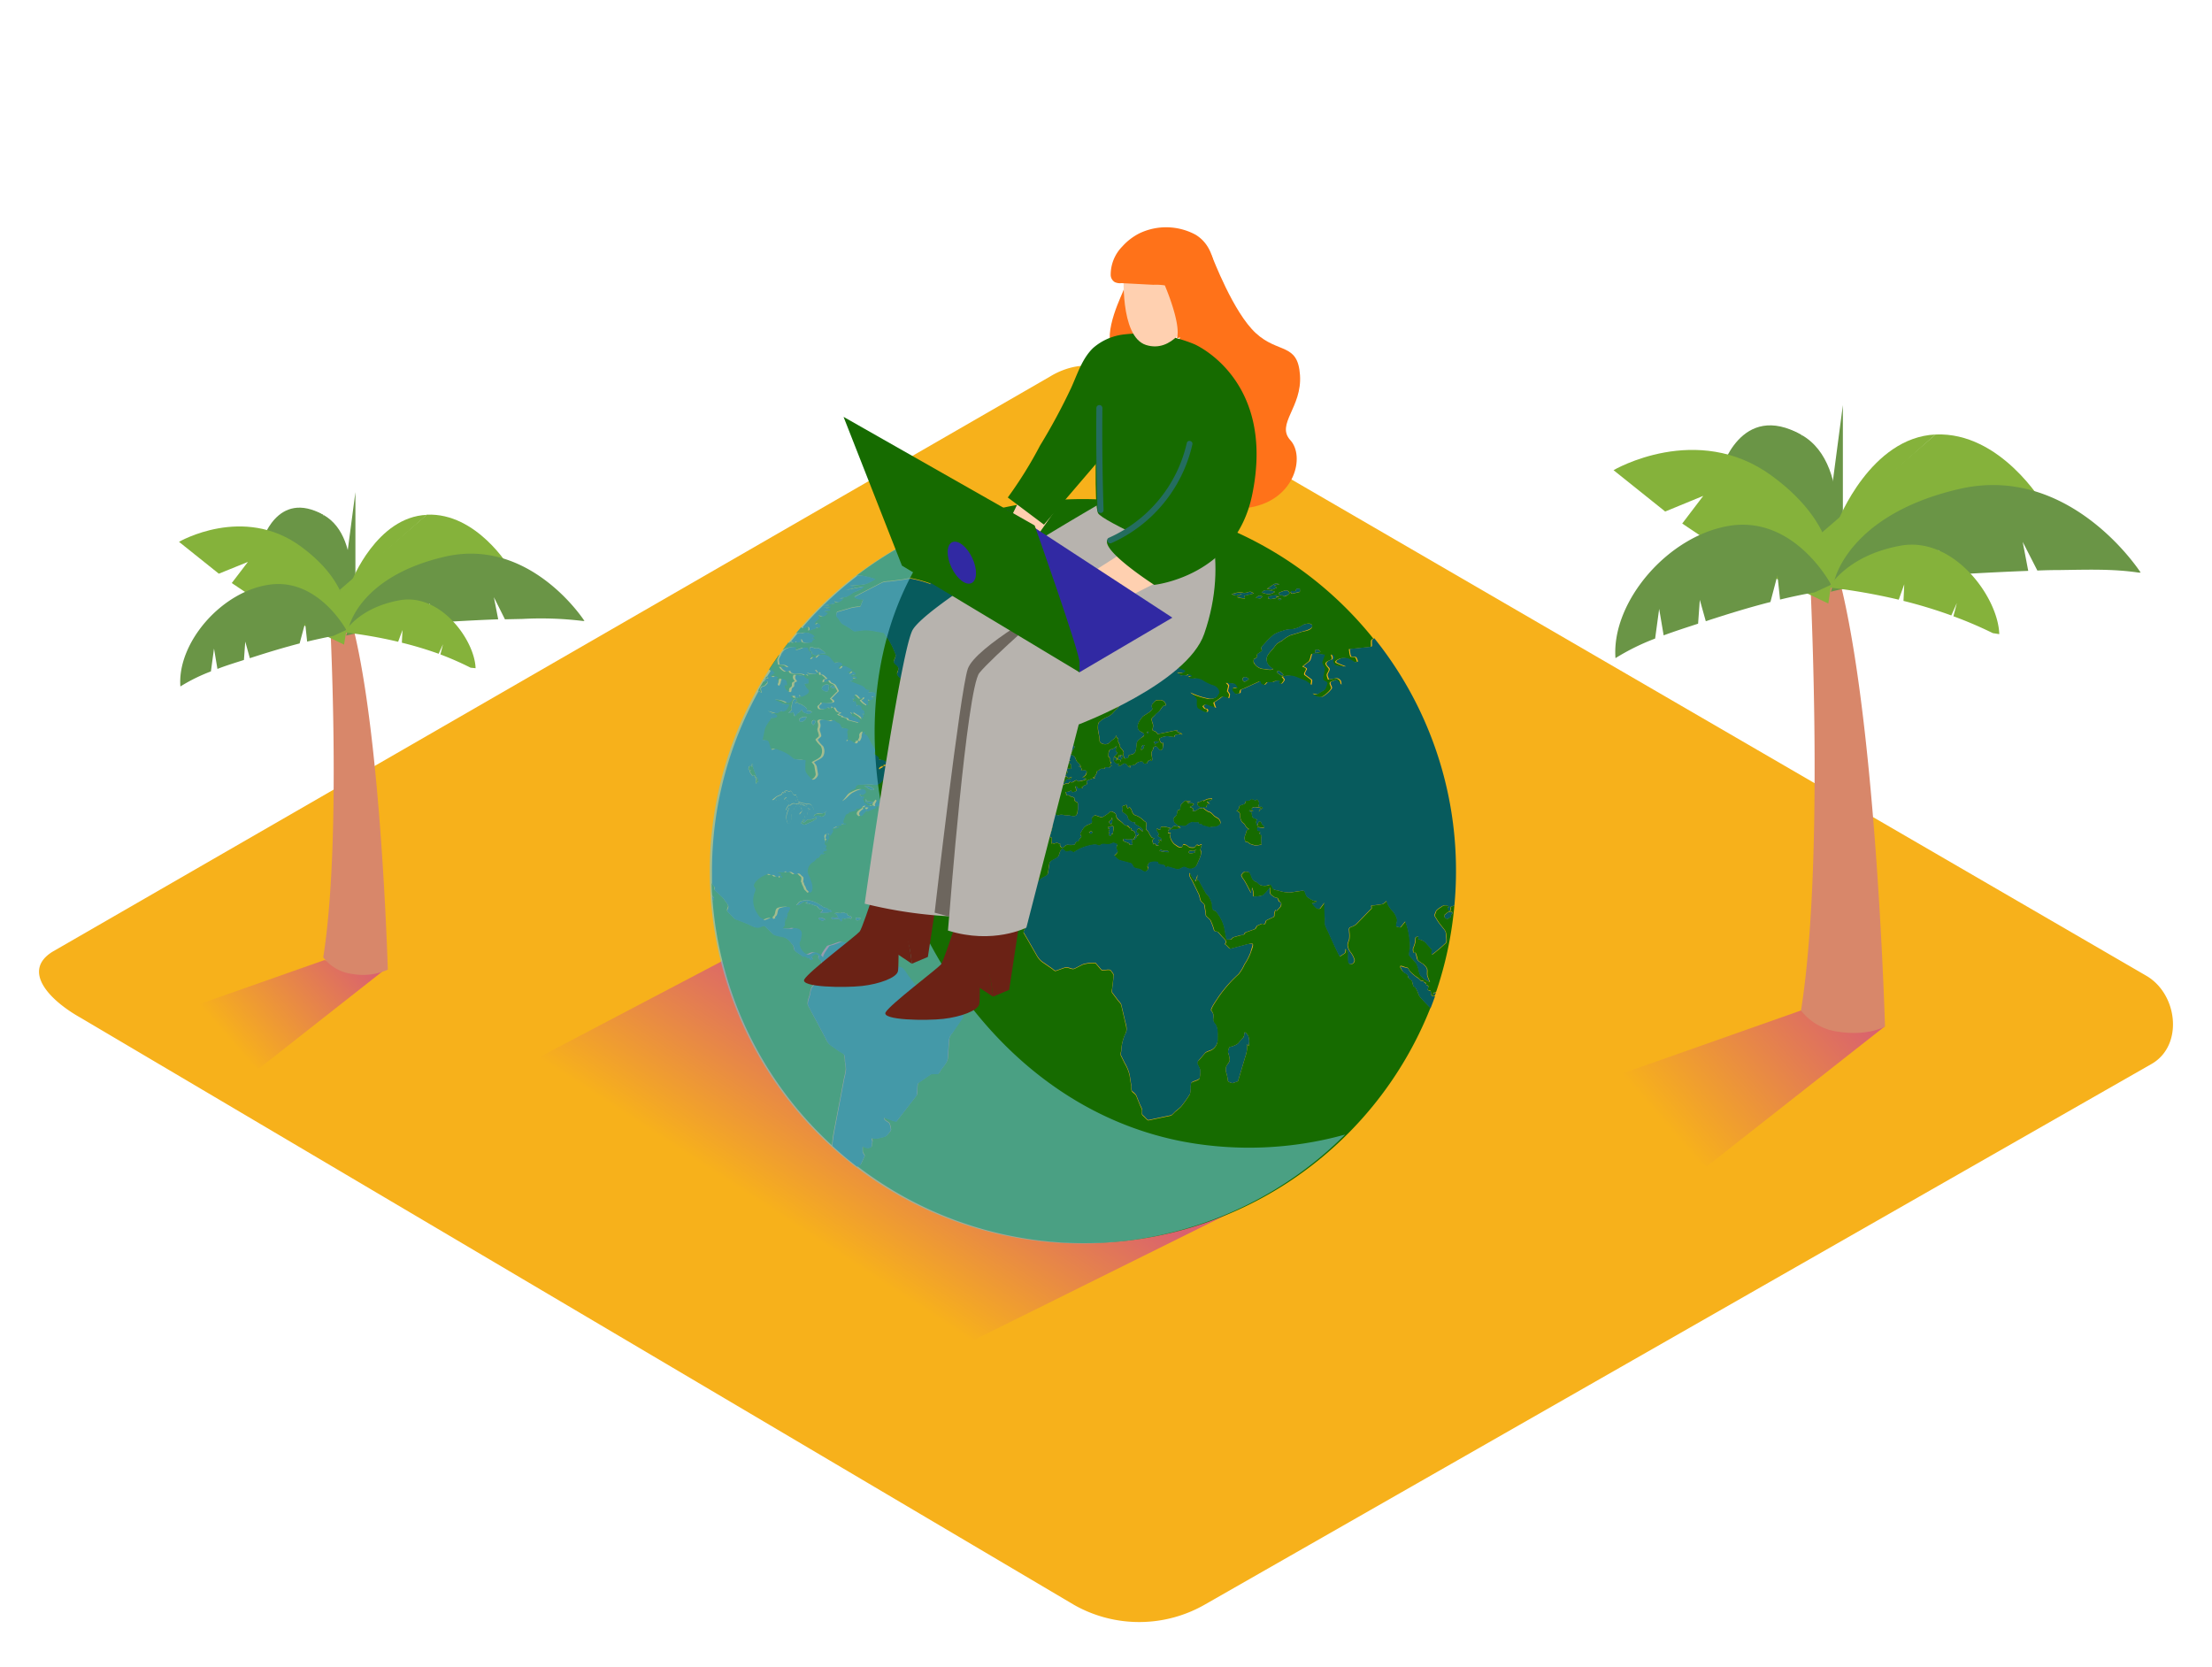 <svg xmlns="http://www.w3.org/2000/svg" xmlns:xlink="http://www.w3.org/1999/xlink" viewBox="0 0 400 300" width="406" height="306" class="illustration styles_illustrationTablet__1DWOa"><defs><linearGradient id="linear-gradient" x1="145.84" y1="222.32" x2="166.26" y2="191.1" gradientUnits="userSpaceOnUse"><stop offset="0" stop-color="#f7b11b"></stop><stop offset="1" stop-color="#d9616f"></stop></linearGradient><linearGradient id="linear-gradient-2" x1="40.92" y1="186.65" x2="62.27" y2="168.14" xlink:href="#linear-gradient"></linearGradient><linearGradient id="linear-gradient-3" x1="300.27" y1="201.73" x2="330.88" y2="175.19" xlink:href="#linear-gradient"></linearGradient></defs><title>PP</title><g style="isolation: isolate;"><g id="Layer_2" data-name="Layer 2"><path d="M194.28,289.5,14.56,183.29c-5.72-3.21-10.63-8.49-5.05-11.94l180.37-104c2.71-1.68,6.82-2.78,9.57-1.18L388.11,175.7c5.72,3.32,6.75,12.6,1,15.93L218,289.34A23.9,23.9,0,0,1,194.28,289.5Z" fill="#f7b11b"></path><polyline points="149.13 163.31 85.51 196.73 168.69 245.26 226.74 216.46" fill="url(#linear-gradient)"></polyline><polyline points="58.64 172.88 30.75 182.7 46.77 192.53 69.2 174.89" fill="url(#linear-gradient-2)"></polyline><polyline points="325.68 181.98 285.7 196.08 308.65 210.17 340.82 184.87" fill="url(#linear-gradient-3)"></polyline><path d="M148.86,108.72l0,0h0Z" fill="#166b00"></path><path d="M138.57,121.63l-.22.36a1.25,1.25,0,0,1,.49-.12C138.82,121.64,138.71,121.61,138.57,121.63Z" fill="#166b00"></path><path d="M137.68,124.48c-.18-.56-.38-1,.3-1.16.28,0,.45-.3.66-.51s0-.34,0-.54l-.53.25a.86.86,0,0,1,0-.15q-.52.87-1,1.76A5.64,5.64,0,0,0,137.68,124.48Z" fill="#166b00"></path><path d="M151.92,197.88l.7-3.67a12.43,12.43,0,0,0,.31-1.64,9.07,9.07,0,0,0-.17-1.41,4.28,4.28,0,0,0-.15-1.25c-.17-.26-.71-.49-1-.66l-1.41-1a2.81,2.81,0,0,1-.9-1.21l-1.74-3.26-1.44-2.69c-.29-.55.2-1.57.34-2.15a3.83,3.83,0,0,1,.28-1.15l.82-1.05c.61-.78,1.13-1.23,1-2.34,0-.25-.19-.38,0-.57,0,0-.06-.38,0-.51.08-.34-.66-.64-.59-1s.08-.35-.25-.54-.23-.12-.48,0a2.55,2.55,0,0,0-.48.39c-.08.08.16.36.21.46-.47.2-.45.26-.67-.26-.1.28-.57-.19-.83-.25s-.23.13-.31.07l-.43-.33c-.3-.22-.88-.5-1.08-.82s-.09-.69-.31-.94c-.56-.64-.9-1.21-1.67-1.43-.6-.17-1.61-.21-2.08-.68l-1.25-1.24c-.27-.27-.66,0-1,.12-.74.23-1.5-.31-2.21-.6l-1.71-.69a2.17,2.17,0,0,1-.66-.27l-1.11-1.13c-.34-.35-.14-.56,0-1,.09-.32-.5-.94-.66-1.19a3.54,3.54,0,0,0-.59-.71l-1.2-1.12c-.09-.09,0-.34,0-.46s-.2-.32-.26-.4l-.25-.32q0,1.13.11,2.26c.15.14.35.35.32.54s-.15.29-.27.27a67.16,67.16,0,0,0,21.59,44.31c.08-.83.17-1.66.33-2.47Z" fill="#166b00"></path><path d="M148.26,146.83c.43.41,1.33-.38.87-.56l.39-.34c-.26.11-.82.53-1,.45s-.76.05-1.11.13C146.67,147.45,148,146.54,148.26,146.83Z" fill="#166b00"></path><path d="M146.45,147.46a.71.71,0,0,0-.7.26c-.19.17-.32.35-.58.22a.46.46,0,0,1,.36-.35c-.09-.14-.11,0-.16-.23a4.71,4.71,0,0,0-.51.79l.41.11-.09.12c.55.05.79-.22,1.26-.39a4.37,4.37,0,0,0,1.2-.7c0-.13,0-.2-.09-.29C147.54,147.26,146.7,147.47,146.45,147.46Z" fill="#166b00"></path><path d="M136.35,139.38c0,.07,0,.13,0,.19a.21.21,0,0,0,.06-.11c.2.07.14.33.11.52.06-.11.16-.23.29-.17s-.08.3-.11.4a1,1,0,0,1,.22-.12.65.65,0,0,0-.19.74c.08.26.24,0,.23-.19,0,0,.11,0,.16.06-.11-.23.09-.49-.07-.63a1.91,1.91,0,0,1-.33-.68c-.12-.31-.73-1.64-.46-1.79l-.06,0c-.09.11-.11.09-.23.11a.37.37,0,0,1,.25-.28l-.14-.11c-.19.35-.19.45.09.65-.22-.1-.62-.3-.71,0-.16.58-.06.47.36.58-.49.11.11.69.23.94l.17.1C136.22,139.35,136.2,139.46,136.35,139.38Z" fill="#166b00"></path><path d="M262.35,163.59c0,.18,0,.56-.28.39-.09,0-.18-.48-.23-.58s.2-.11.31-.13a1.11,1.11,0,0,0-1.28-.15c-.31.25-1.06.62-1.18,1,0,.13-.28.66-.22.77l.55.89c.26.42.59.8.89,1.19s.59.66.62,1.28c0,.38.23,1.29-.06,1.56a30.76,30.76,0,0,1-2.48,2.1c-.29-.3.11-.74-.09-1l-.83-.9a2.1,2.1,0,0,0-1.56-.87l.06-.49c-.66,0-.54.12-.59.83a4.68,4.68,0,0,1-.39,1.23,1.3,1.3,0,0,0,0,.55c0,.35,0,.29.35.27.16,0,.37,1,.42,1.24s.72.61,1,.8a2.68,2.68,0,0,1,.71.81c.15.37,0,.91.08,1.31a9.18,9.18,0,0,0,.45,1.13,3.06,3.06,0,0,1-1.36-.81c-.43-.34-.45-.53-.63-1.08a5.29,5.29,0,0,0-.51-1.54l-1.19-1.27c-.18-.2.07-1.24.1-1.53a11.07,11.07,0,0,0-.11-1.69,12.35,12.35,0,0,0-.73-3l-.64.78c-.27.33-.24.32-.65.23s-.39-.06-.33-.53c0-.2.19-.73.11-.91a3.77,3.77,0,0,0-1-1.67,3.88,3.88,0,0,1-.87-1.59c-.24.16-.57.53-.85.57l-1.48.21c-.06,0-.38,0-.42.06s.06.43,0,.52l-.73.75-2.06,2.12a3.74,3.74,0,0,1-1,.49c-.37.18-.23.45-.22.89a5.14,5.14,0,0,1,0,1.28c-.09.33-.36.87-.27,1.21a2.34,2.34,0,0,0,.55,1.19,4.17,4.17,0,0,1,.62,1.17c.34.78-1,1.47-1.09.41a9.39,9.39,0,0,1,0-1.37c0-.46-.15-.53-.45-.85,0,.32,0,.65-.24.83l-.84.55c-.78-1.47-1.43-3-2.11-4.51a7.5,7.5,0,0,1-.57-1.29,5.92,5.92,0,0,1,0-1q0-1.47-.09-2.93l-.62.85c-.2.29-.23.25-.57.23s-.82-.75-1.09-1c.27-.06.85,0,.9-.4a1.84,1.84,0,0,1-.49,0,5.66,5.66,0,0,1-1.2-.69c-.25-.14-.41-.79-.53-1.05s-2.21.16-2.55.21a7,7,0,0,1-2.3-.38c-.33-.08-.71,0-.88-.38-.3-.6-.23-.77-.83-.55a2.24,2.24,0,0,1-1.33,0c-.33-.05-.53-.45-.83-.59a1.3,1.3,0,0,1-.86-.89c-.18-.38-.25-.87-.65-.93-.69-.1-.69-.07-1.16.49-.16.2.41.89.53,1.09.43.72.8,1.48,1.19,2.23.06-.34.11-.67.16-1a3.21,3.21,0,0,1,.24,1.6,4.31,4.31,0,0,0,1.78-.22,7.37,7.37,0,0,0,1.22-1.39c0,.42-.07,1.12.28,1.36a4.44,4.44,0,0,0,.64.44c.2.09.43,0,.55.23s.22.59.4.62.18.26.16.57-.66.84-.86,1.08c0-.1-.09-.19-.1-.29a2.05,2.05,0,0,0-.27,1c0,.37-.14.33-.44.48l-.95.45c-.19.09-.18.62-.36.7s-.38-.12-.54-.06l-.69.3c-.32.14-.27.57-.57.67l-1.57.56c-.16.05-.18.14-.28.29s-.29.17-.5.22c-.45.09-.9.23-1.35.35s-.4.46-.76.46c-.56,0-.61.12-.72-.46l-.33-1.77a6.76,6.76,0,0,0-1.09-2.32c-.28-.47-.32-.56-.81-.74-.28-.11-.28-1-.33-1.25a4.84,4.84,0,0,0-.56-1.25c-.12-.24-.4-.36-.54-.62l-.94-1.68c-.16-.28-.27-.76-.64-.66,0-.34.09-.69.14-1l-.41,1.24a5.69,5.69,0,0,1-1-1.55c-.33.42.25,1.12.44,1.5l1.15,2.35c.23.47.15,1,.49,1.36.15.15.51.41.54.64.06.4.12.79.18,1.19,0,.23,0,.67.19.84a4.4,4.4,0,0,1,.7.68,10.17,10.17,0,0,1,.68,1.85c.07.2.62.16.76.33l.64.75c.36.41,1.08.87.52,1.4.38.11.78.89,1.08.81l3.07-.82c.19,0,.74-.28.89,0s-.26,1.15-.31,1.36a10,10,0,0,1-1.17,2.31,7.94,7.94,0,0,1-1.07,1.77,23.44,23.44,0,0,0-3.61,4.1c-.21.35-1.53,2.16-1.32,2.48a1.56,1.56,0,0,1,.33,1.35,1.24,1.24,0,0,0,.36,1.15c.55.75.37,1.92.41,2.87a2.14,2.14,0,0,1-1.1,1.79c-.31.15-.95.3-1.19.57l-.92,1.08c-.27.31-.6.46-.43.87s.54.91.5,1.21a4.75,4.75,0,0,1-.16,1.46c-.16.26-.93.45-1.2.57-.44.21-.34.41-.39.94a4,4,0,0,1-.13,1.29,22,22,0,0,1-1.58,2.24,13,13,0,0,1-1.06.91c-.2.17-.58.66-.83.71l-2.75.58-1.27.27c-.2,0-.61-.49-.76-.63-.5-.45-.48-.44-.41-1.16,0-.27-.28-.76-.38-1l-.64-1.6c-.13-.32-.52-.56-.75-.79s-.15-.89-.19-1.11l-.28-1.83a7.43,7.43,0,0,0-.89-2.19l-.7-1.43c-.1-.21,0-.6.07-.82a8.15,8.15,0,0,1,.68-2.93c.49-.87.19-1.56,0-2.45l-.68-2.91c-.07-.29-.46-.64-.63-.87l-1-1.33c-.18-.24-.05-.55,0-.84.07-.6.14-1.21.21-1.82s.09-.55-.21-1-.33-.52-.86-.48c-.31,0-.94.21-1.16-.06l-1-1.17a6.55,6.55,0,0,0-2.31.26l-1.37.7c-.36.18-.52.09-.91,0a1.6,1.6,0,0,0-1.06-.09l-1.5.53c-.24.08-.51-.24-.7-.38l-1.44-1a3.57,3.57,0,0,1-1.28-1.3l-1.83-3.19-.59-1c-.09-.16.23-.76.29-.92s.42-.8.35-1.11c-.11-.51-.23-1-.34-1.52a5,5,0,0,1-.29-1.3,2.78,2.78,0,0,1,.39-.7l1.77-3.19a3.77,3.77,0,0,1,1.62-1.42c.37-.23.53-.24.6-.69l.26-1.69c.1-.66,1.42-.79,1.68-1.43.18-.45.26-1.08.71-1.21.12,0,.45.58.81.5.16,0,.54-.2.69-.12s.42.3.5.25a12.37,12.37,0,0,1,1.08-.64,8.4,8.4,0,0,1,2.27-.7,2.19,2.19,0,0,1,.7-.07,1.8,1.8,0,0,0,.56.18c.19,0,.37-.23.55-.26a2.61,2.61,0,0,1,.51,0,1.92,1.92,0,0,0,1.27-.15c.35-.21.68.07,1,.22-.27.59-.32.61,0,1.18.14.26-.4.65-.58.85.29.26.65.74,1,.83l1.88.5c.48.13.35.66.83.87s.81.11,1.2.38c.55.39.83.48,1.19-.21.08-.16-.18-.41-.1-.56s.21-.51.34-.55a2.36,2.36,0,0,1,1.52-.1c.13,0,0,.32.19.35l.85.17c.23,0,.24.16.35.39s.28-.14.38-.11l1.36.4a1,1,0,0,0,1-.08c.52-.26.57-.34,1.09-.09a1.32,1.32,0,0,0,1.85-.58c.17-.49,1-2,.69-2.49-.21-.31.25-1,.14-1.11s-.3.08-.4.16-.3-.16-.43-.13-.32.4-.48.48a2.08,2.08,0,0,1-.63,0c-.39,0-.56-.41-.92-.47s-.44-.18-.53.08-.1.3-.41.36-.79-.36-1-.5c-.45-.26-1.22-1.56-.74-2.1l-.48.06c-.07-.53.62-.68.91-.69a2.39,2.39,0,0,0,1.33-.3l-.46-.23c.09-.26.65-.15.9-.11.47.07.49-.06.86-.31a1.69,1.69,0,0,1,.87-.38,2.53,2.53,0,0,0,1.08,0c-.09.15.07.29.23.37s.16-.22.42.15c.1.13.8.24,1,.33.38.15.62-.08,1,0a1.6,1.6,0,0,0,1.11-.35c.31-.19.14-.74-.06-1s-.62-.37-.91-.65-.58-.68-1-.73a4.17,4.17,0,0,1-.43-.26c-.17-.12-.33-.25-.5-.38l.14-.19.48.1c-.15-.51.18-.66.55-.66-.18-.15-.42-.28-.51-.49h.48c-.11-.36.36-.1.43-.32s-.3-.15-.41-.13a1.51,1.51,0,0,0-1.1.44V144a1.66,1.66,0,0,0-.95.5l.08-.17c-.45-.06-.25.51-.06.72s.59.13,1,.13c-.26.47-.57.12-.85.28s-.89.69-1.22.43c.2-.55-.06-.49-.52-.7.23-.12,1.1-.44.51-.64a1.67,1.67,0,0,0-.59,0c-.14,0-.33-.2-.45-.29.24,0,.55.15.68-.13-.27.13-.93-.17-1.09,0s-.68.59-.72.86a2.33,2.33,0,0,1-.1.64c-.09.12-.43.11-.46.26-.1.48-.08.83-.46,1.09s-.29.69-.11,1,.73.51.7.62c-.1.31-.66-.08-.86.11l-.9.84c0-.33.15-.39.38-.53-.17-.07-.38-.08-.58-.15a5.54,5.54,0,0,0-.77-.12c-.14,0-.32.08-.45.13s0,.28,0,.33c-.25.21-.42,0-.63-.13-.23.26,0,.5.16.74s.22.32-.07.62c.38.27.79.36.71.91-.23-.17-.38-.39-.62-.09.3.06.32.24.11.41s-.11.27,0,.55c-.25,0-.45,0-.56-.26s-.21-.16-.4,0c-.2-.67-.33-.73.18-1.15-.48,0-.48-.06-.77-.49-.16-.24-.28-.66-.5-.83-.38-.31-.24-.55-.19-1.06s-.11-.48-.47-.76a3.79,3.79,0,0,0-1.59-1c-.15,0-.49-.47-.54-.63a1.26,1.26,0,0,0-.53-.86c-.16.49-.35.24-.42-.11s0-.26-.37-.16-.59.14-.36.56c.08.15-.21.5.05.7a3.53,3.53,0,0,1,.74.55c.17.23.14.6.36.79s.4.41.73.43.59,0,.26.27c.31.25,1.85.89,1.46,1.42-.16-.08-.6-.69-.78-.52a.69.69,0,0,0-.27.48c0,.22.09.21.25.33.45.35-.31.45-.28.66s-.57.83-.55.34a.63.63,0,0,0-.21.85c.15.3-.46.4-.53.16-.13-.44-1.6-.39-1-1a2.72,2.72,0,0,0,1.83-.05c.19-.13,0-.26.23-.37s-.2-1-.31-1-.42,0-.39-.21a.23.23,0,0,0-.36-.24c0-.2-.4-.53-.58-.51s-.49-.27-.72-.5c-.41-.39-1-.59-1.08-1.14s-.12-.54-.55-.77c-.22-.12-.5-.21-.66,0a5.57,5.57,0,0,1-1.43.95l-1.15-.38c-.2-.06-.5.36-.65.49s.15.66,0,.86-.67.34-.88.45c-.62.33-.82.83-1.19,1.47-.11.19.37.37.14.68s-.52.51-.41.74c-.14,0-.46,0-.53.17s-.22.47-.34.48a8.64,8.64,0,0,1-1.2,0c-.36,0-.56.42-.84.51s-.71-.48-.39-.7c-.31.15-.45-.38-.85-.15s-.54-.09-.82.12a2.55,2.55,0,0,0,.09-.69l0-.39c0-.14-.14,0-.2,0-.24-.36-.06-.45,0-.85s.38-1,.22-1.38a1.93,1.93,0,0,1,0-1.11c-.22.17-.36-.16-.27-.37s.49-.19.63-.22a.84.84,0,0,0-.07-.13c.38-.34.55.12.88,0a1.55,1.55,0,0,1,1.09,0c.35.11.65-.07,1,.05a2,2,0,0,0,.87.09c.62-.13.54-1.35.54-1.84s.08-.62-.36-.76c-.26-.08-.29-.54-.24-.68-.24.06-.15-.09-.24-.13s-.38-.06-.42-.1-.26-.25-.5-.23a.34.34,0,0,1-.39-.19c.07,0,.13-.05.2-.06a.39.39,0,0,1-.26-.38,1.45,1.45,0,0,0,.78-.14c.48-.33.2.27.51.19.11,0,.7-.12.67-.29a2.72,2.72,0,0,0-.24-.74c.13,0,.36,0,.4.11s0,.21.22.23a1.32,1.32,0,0,0,.83-.11c-.08,0-.16-.06-.24-.07a1.76,1.76,0,0,1,.76-.45c.36-.18,0-.42.16-.71.08-.13.64-.26.81-.34a1.28,1.28,0,0,1,.77-.1c-.11,0-.41-.07-.42-.2s.28-.06.31-.08,0-.19.06-.26a1.56,1.56,0,0,0,.31-.74c0-.15.29-.12.39-.24.33-.4.65-.17,1-.29.06,0,0-.2.1-.22l.32,0a1.88,1.88,0,0,1,.5.06c-.06-.31.2-.23.42-.25-.12,0-.44-.32-.28-.44s0-.19-.05-.46.08-.44-.16-.64-.15-.27-.16-.54c0-.45.07-.95.53-1s.65-.39,1-.57c-.24.35-.36,1.09.15,1.22-.3.48-.87.64-.77,1.29.08.47.52.87,1,.66l-.18.38c.43.25.8-.36,1.16-.4a.78.78,0,0,1,.53.35c.07.25.29.3.5.42a.71.71,0,0,0,0-.24l-.36,0c.26-.17,1.19-.19,1.37-.43a1.27,1.27,0,0,1,1.55-.29l-.26-.11c0,.4.56.46.76.21.08-.1.11-.33.17-.38s.16,0,.21-.05.32-.19.42-.35a1.07,1.07,0,0,1-.27.38c.68.33.27-.92.25-1.23a.86.86,0,0,1,.2-.63c.14-.17,0-.45.27-.63.61-.45.75.55,1.2.58.25,0,.42-.34.39-.56s.09-.71.06-.74-.2.11-.24.07a3.06,3.06,0,0,1-.27-.29c-.07-.08-.19-.58-.12-.61a2.94,2.94,0,0,1,1.41-.4l1,.13c.48.06.07-.11.35-.3s.45,0,.66-.18.49,0,.66.07c-.1-.32-.74-.44-1-.55,0-.07,0-.2.1-.26-1,.19-2,.42-3,.61-.1,0-.51.17-.57.07a.91.91,0,0,0-.57-.5c-.39-.16-.35-.12-.28-.57a1.49,1.49,0,0,0,0-.74,3,3,0,0,1-.22-.89c0-.19.43-.49.56-.64.31-.36.74-.59,1-1,.16-.19.39-.64.6-.74s.5.1.38-.29a1,1,0,0,0-1-.74c-.67,0-.73,0-1.2.48-.3.33-.45.6-.21,1s-1.61,1.33-1.76,1.53c-.46.58-1.23,1.5-.74,2.35.21.37.82.35,1,.78s-.37.55-.59.75c-.38.33-.67.46-.75,1a6.4,6.4,0,0,1-.21,1.41c-.23.52-.62.52-1.07.62-.18,0-.17.25-.22.43s-.19.15-.4.17-.35.1-.4-.25a1.58,1.58,0,0,1-.06-.65c.13-.37-.4-.81-.61-1.1-.09-.12,0-.35-.1-.49a3.09,3.09,0,0,1-.28-.58c0-.19.12-.52-.09-.56s-.21-.36-.27-.54c-.13.5-.23.55-.62.83s-.5.5-.78.67c-.44.27-1.55.13-1.58-.55,0-.84-.35-1.65-.31-2.48s.08-.72.6-1.16a4.52,4.52,0,0,1,.93-.55,3,3,0,0,0,1.06-.67c.28-.31.56-.6.86-.89a9.72,9.72,0,0,0,1.41-2.14,14.45,14.45,0,0,1,1.64-1.95,6,6,0,0,1,1.82-1.67,20.17,20.17,0,0,1,2.53-.93c.33-.1.5-.64.81-.82a1.83,1.83,0,0,1,1-.18,2.43,2.43,0,0,0-.74,1.26c.38-.07.7-.71.95-1q.06.29.11.57l.51-.68c.07-.1.51,0,.63,0l-.32.53c.45.34.19-.49.56-.35l1.16.46c.33.13-.28.44-.4.47a3.56,3.56,0,0,1-.95-.09c.15.27.45.17.57.48,0,.08.42,0,.56,0,.33,0,.65.17.87-.12.1-.14.51.17.66.24-.08.31-.37.11-.59.06-.09.64,1,.39,1.31.4a2.75,2.75,0,0,1,1.47.5,8,8,0,0,0,1.54.73,1.67,1.67,0,0,1,1.14.9c.16.48.14.47-.13.89-.17.26-.22.42-.49.51a2,2,0,0,1-1.42.09,13.15,13.15,0,0,1-3.11-1.06c.31.31,1.18.89,1.18,1.36s-.08,1.41.34,1.59,1.09.76,1.56.56c.28-.11.13-.56-.14-.56s-.39-.25-.58-.49c.44-.4.46-.3,1-.12l1.31.45a6.82,6.82,0,0,1-.34-1l1-.66c.17-.12.49-.45.7-.39l1,.31c0-.2.21-.57.14-.75s-.36-.6-.38-.53c.08-.32.16-.64.23-1,0-.11-.34-.45-.42-.55l1.26.16c.31,0,.52.52.72.78-.21,0-.82,0-.93.16s.16.52.36.78.55.1.87.05.11-.35.32-.63c.1-.13.46-.21.59-.27l1.14-.52,1.73-.79c.17.55.16.54.67.67.33.08.5-.54.79-.51a1.64,1.64,0,0,0,1.07-.07,1.21,1.21,0,0,1,1.06-.09l-.22.38c.53.16.51.18.86-.29s.11-.48-.21-.9a3.67,3.67,0,0,1,2.59.1l1.55.62a5.87,5.87,0,0,1,1.08.81c0-.2.22-.85.06-1l-1.14-.85c-.25-.18.15-.72.26-1s-.5-.44-.67-.55l1.13-.9c.26-.2.36-.94.47-1.26s1.92,0,2.34.06l-.48,1.32c-.09.23.3.76.41,1,.19.39-.43,2.11-.13,2.32s.79.29.59.76c-.11.26-.24.87-.47,1l-1.21.74c-.17.11-.72-.08-.93-.1a1.87,1.87,0,0,0,1.8.56,5.43,5.43,0,0,0,1.58-1.36c.46-.46-.72-1.16.24-1.46.18-.05.71-.34.85-.17l.74.85c-.06-.37,0-.73-.31-.94a.87.87,0,0,0-.9-.21c-.11,0-1.06.23-1.08.14-.07-.26-.31-.72-.19-1s.5-.72.29-1-.67-.73-.5-1,.57-.42.94-.57,0-.76,0-.93c.2-.05.61.5.49.73-.28.54-.25.53,0,1.06.2.36,1.68.36,2.06.39a16.57,16.57,0,0,1-1.58-.65c-.6-.28.44-.73.68-.81a2.17,2.17,0,0,1,1.75.22,3.89,3.89,0,0,1,.63.39c.2.13.47,0,.69,0a2.8,2.8,0,0,0-.29-.78c-.14-.13-.65-.11-.84-.14s-.29-1.11-.34-1.39l2.43-.25,1.37-.14c.3,0,.18-.35.19-.66,0-.6,0-.61.43-.88l0,0a67.33,67.33,0,0,0-93.46-11.34,2.78,2.78,0,0,1,1,0,13.88,13.88,0,0,1,2.27.6,6.5,6.5,0,0,1-2,1l-2.62.2,1.18.2-2,.61,3.35-.68c0,.54-1.5.92-2,1.2a4.8,4.8,0,0,1-1.16.71l-1.31.27.82,0a2.46,2.46,0,0,1-.83.65c-.26.14-.61-.06-.88-.13l.12.4c-.71.14-1.43.22-2.15.3l0,0c.4,0,1.4-.08,1.31.38h-1.25c.3.08,1.25.11,1.2.56l-1.08.14.62.33a1.29,1.29,0,0,1-.82.61c-.22.08-.71-.24-.84-.14s.4.31,0,.63c-.12.11-.78.58-.64.79s.16.16.39,0,.24,0,.44.09.09.36.11.49-.28.16-.37.19-.24-.12-.28-.11-.15.24-.26.28l-1.08.33c.08-.32.18-.43-.07-.62s-.31.21-.56-.07c0,.39-.39.3-.6.1l-.9,1.07.09,0c.34-.12.61,0,.93-.06a2.18,2.18,0,0,1,2.06.63l-.45.33a.93.93,0,0,1,.53.21c-.33.11-.44.08-.54.43,0,.16-.74.17-.89.2a1.27,1.27,0,0,1-.68-.13c-.28-.1-.07-.52-.46-.52,0,.15.05.31.08.46-.28,0-.85.3-1-.1-.11.41-.61.3-.82,0,0,.08,0,.19,0,.27h-.28q-.51.66-1,1.33a2,2,0,0,1,.42-.24,2.68,2.68,0,0,1,1.72-.21l-.13.53a7.08,7.08,0,0,0,1.39-.48,1.89,1.89,0,0,1,.68,0c.26,0,.2.35.34.55s.26.18.39.45.14.39-.06.76.09.31.27.13.3-.31.69-.08c.11.07.43-.34.53-.43s.55-.1.73-.12a1.94,1.94,0,0,1,1.26.49c.23.22.79,1.11,1,1,.39-.14,1.09-.22,1.26.33-.14.08-.73.34-.68.5.13.37.57.07.7-.21s1.44.48,1.69.61c-.11.36-.6.36-.88.45.23,0,.48,0,.4.32.24-.12.57-.19.62-.52.22.15.57.3.56.63a1.14,1.14,0,0,0-.9.23,1.22,1.22,0,0,0,.62.16c.4-.07.37-.09.52.34l-.78-.16.08.52-.55.07c.65.29,1.3.54,2,.8a1.39,1.39,0,0,1,.67.49c.28.31.47.29.87.35l-.26.41a3,3,0,0,1,1,0c.41.18.25.44.2.88-.2,0-.52-.17-.65,0l.47.23c-.47.25-.65.49-1.1.18a2.59,2.59,0,0,1,0,1.06,2.92,2.92,0,0,1-1.18-.95c.24-.11.6-.14.49-.52-.15.05-.48.26-.63.23s-.4-.43-.59-.54-.38-.15-.52.05.16.28.17.62l-.51-.07.17.52c.26-.1.32-.22.41.07l.24.74c.08-.39.27-.21.5-.11s.26.21.32.56.31.19.44.4a2.88,2.88,0,0,1,.1.81l-.31-.41c-.18.32.29.41.14.74-.07,0-.16,0-.23-.07l.14.38c-.13,0-.48-.41-.68-.54l-1.12-.7c0,.1.05.22.1.32l-.65-.29.37.65c.09.15.43.13.57.22l.68.48c.22.16.13.27.1.56l-1.83-.47c-.22-.05-.21-.33-.34-.37l-.93-.24.1-.16a1.33,1.33,0,0,1-.78-.29l.49-.25c-.28-.15-.6-.12-.78-.39-.32-.49-.31-.78-.79-.46,0-.21-.12-.32-.31-.29,0,.09,0,.2,0,.29-.28-.07-.58-.24-.81,0s-.61.15-.92.17-.53-.38-.42-.57.55-.34.49-.64a3.74,3.74,0,0,0,1.41.1c.11,0,.79-.14.83-.24s-.39-.47-.51-.56l1.13-1.14c.1-.1.27-.17.19-.31l-.48-.88c-.24-.44-.75-.32-1-.72s-.15-.28-.46-.16l-.7.26c0-.58.1-.5.61-.65-.27-.23-.87-1-1.2-.65,0-.16-.06-.31-.09-.46s-.28,0-.38,0c-.28-.13-.24-.7-.63-.34.31.09.35.24.49.54a3.33,3.33,0,0,1-1.92-.2l.55.52c-.25.09-.31-.22-.53-.25s-.14.23-.23.19l-.45-.17a5.12,5.12,0,0,0-1.5-.08,1.59,1.59,0,0,1-.68-.18c-.27-.25.09-.39-.41-.34-.22,0-.35.23-.62.08a2.12,2.12,0,0,1-.9-.84l1.43.12c-.47-.51-.9-.44-1.56-.5-.07,0-.14-.71-.16-.82s.25-.7.34-.91l0-.07q-.94,1.31-1.81,2.66c.2.22.45.43.58.6l-.83.56c.27.11.49.29.75.11s.48,0,.75.17l-.39.27c.26.23.4.23.32.59s-.14.43.17.64a1.37,1.37,0,0,0,.33-.75c0-.13.12-.65.35-.51s.65.29.69.47.26.66-.12.78c0-.07,0-.15,0-.23-.77.43.95,2,1,1.13,0-.24,0-.38.16-.52s.34-.23.34-.36c0-.62,0-.59.53-.82-.21-.33-.41-.49-.33-.88s.29-.29.64-.23.85,0,1,.2a1.16,1.16,0,0,0,.82.49c-.18.33.11.54-.08.76s-.53.09-.71.11a2.55,2.55,0,0,0,.52.88c.28.26.41.47.1.85a3.74,3.74,0,0,1-1,.58c-.26.16-.45-.18-.66-.38l.32.73-.5-.26.06.2-.51-.12c-.11,0,0-.32-.14-.31s-.61-.1-.74.2l.47.28a2,2,0,0,1-.57.71c-.38.21-.51,0-.9-.17a3.88,3.88,0,0,0-1.81-.32l1.39.7a4.47,4.47,0,0,0,1.27.16c-.15.25-.4.94-.64,1.06s-.34.22-.5.21-.38-.09-.55,0c-.51.36-.55.39-1.14.21-.37-.11-.74-.2-1.11-.3l.73.34c-.05,0-.09.11-.14.16a.82.82,0,0,1,.81.11c.18.1.47.38.16.52a1.42,1.42,0,0,1-.85.14c-.12,0-.31.41-.37.5a5.14,5.14,0,0,0-.88,1.52c-.13.64-.26,1.28-.4,1.91.25.06.81.06,1,.24s.34.94.44,1.22c.18.52.3.33.8.22.26-.06.55.12.8.21a7.18,7.18,0,0,1,1.94,1c.21.15.61.58.86.6l1.11.12c.13,0,.84,0,.83.16,0,.51,0,1-.06,1.54,0,.71.69,1.26,1.1,1.77s1.27-.43,1.2-.87l-.23-1.37c0-.24-.36-.57-.49-.77.45-.29,1.32-.62,1.63-1.07a1.89,1.89,0,0,0,0-1.85,5.44,5.44,0,0,1-.69-.74c-.28-.4-.38-.37,0-.69s.42-.3.28-.83c-.08-.28-.26-.62-.17-.91a1.39,1.39,0,0,0,0-1.13c-.1-.33.11-.43.44-.48.61-.07,1.17.45,1.77.17.38-.18.48,0,.83.27.17.12.64.33.7.55s.27.59.65.54a1.28,1.28,0,0,1,.78.24c-.16.27-.25.35-.2.65a1.47,1.47,0,0,1,0,.84c.08,0,.17,0,.25,0-.15.18-.57.48-.34.69.39-1.16,1.79,1.37,2.08-.19.06.07.18.08.25.15.16-.33.41-.66.34-1s.33-.78.6-.72q-.05.21-.09.42c.61,0,1,1.27,1.3,1.77.16.28.65.83.67,1.15s-.29.42-.26.58.32.26.37.3a2.24,2.24,0,0,1,.5.4c.11.18-.07.38.18.4a1.65,1.65,0,0,1,1,.3c.27.18.79.43.21.52a6.34,6.34,0,0,0-1,.28c.19.07.45-.07.66-.13-.14.26-.6.28-.86.36s-.17.58,0,.4a.65.65,0,0,1,.37-.24c.15-.06.09-.14.18-.19a1.79,1.79,0,0,1,.75-.21.38.38,0,0,1-.27-.15c.18,0,.55,0,.62.23s-.21.26,0,.48c.21-.39.46-.18.79-.08s.06.59,0,.74.23.39,0,.72a2,2,0,0,1-.72.44c-.25.07-.5,0-.79.1a1.4,1.4,0,0,0-.62.5,1.44,1.44,0,0,1-1.45.49,11.32,11.32,0,0,0-1.91,0c-.58,0-1.17-.16-1.32.61,0,.2-.6.26-.75.37a5,5,0,0,0-.68.73,8.44,8.44,0,0,1-1,1.24c.77-.38,1.19-1.19,2-1.57.53-.26,2-1.07,2.35-.12l-.2-.08c.39.27-.14.46-.34.63s-.46-.16-.74,0c.12,0,.4.34.41.34a.88.88,0,0,1,.53,0,.92.92,0,0,1-.35.54c.09,0,.2,0,.29,0-.15.41.28.73.59.81l-.1.08c.45.22.89.4,1.28.12l0,.21a.61.61,0,0,0,.27-.08c-.27-.34.27-.84.45-1.12.35.13.15.44.07.71.25-.2.62.19.4.29a1.54,1.54,0,0,1-.88.24c.07.06.11.16.18.23l-1.1.45a1.33,1.33,0,0,0-.41.2c-.16.14-.2-.18-.33-.07s-.47.59-.74.84-.36-.07-.47-.11c-.39-.55.54-1,.86-1.25s.11,0,.22.12.33-.07.53-.24c-.25,0-.56-.1-.77.05a.87.87,0,0,1,.2-.39c-.29-.07-.65.3-.89.45s-.15-.12-.33.09-.3,0-.43,0c.19.59-.82.38-1,.65l-.12-.12c-.16.32-.3.35-.6.47s-.21.22-.29.44-.69,1.36.09,1.28l-.06-.15a.89.89,0,0,1,.16.19c-.23.16-.51,0-.75,0s-.08.33-.26.34a2.23,2.23,0,0,0-1.33.41c.35,0,.64-.22,1-.27l-.11.09c.1,0,.2,0,.29,0a1.53,1.53,0,0,1-.67.26c-.22,0-.6-.06-.73.17.54.06-.24,1.08-.43,1.25.13-.22-.26-.37-.34-.63,0,.31.41.74.27,1a6.35,6.35,0,0,0-.48.94l-.06,0a1.62,1.62,0,0,1,.18-.59c-.14-.09-.07-.37-.35-.29a2.66,2.66,0,0,1,.14-.62s.2-.44,0-.3c-.46.33-.32.55-.2,1.11a1.19,1.19,0,0,0-.44-.23c.11.17.39.22.48.39s-.1.5-.06.62.38.11.29.48-.25.27-.51.36c.23,0,.62-.08.56.26,0,.14-.49.15-.62.17.07,0,.12.11.19.15-.1,0-.16.1-.29.1.11.27.27,0,.46.14l-.39.21c-.1.05-.24-.11-.32-.06s-.31.45-.42.61-.36.06-.5.25a1.8,1.8,0,0,1-.43.49,2.11,2.11,0,0,0-1.05,1.2,1.66,1.66,0,0,0,.09,1.2,11.16,11.16,0,0,1,.61,1.65c.09.31.17,1.1-.05,1.33s-.31.4-.51.12c-.06-.09-.42-.41-.43-.44a3.91,3.91,0,0,0-.27-.66c-.11-.24-.23-.38-.16-.66l-.13.11c-.11-.37.23-.89-.14-1.14s-.5-.66-.88-.54c-.2.07-.42.22-.61.09a2.67,2.67,0,0,0-.58-.38c-.33-.09-.89.35-1-.21-.06.49-1.16.14-1.48.39.23,0,1.06.13.44.43.07,0,.41.15.42.21a.18.18,0,0,1-.23.22c.09-.23-.25-.31-.41-.41,0,.16,0,.22,0,.34-.15-.32-.29,0-.49-.14s-.38-.38-.68-.28-.41-.1-.58-.16-.8.24-1.09.36c-.49.2-1.65,1.06-1.65,1.76,0,.22.28.43.3.65a2,2,0,0,1-.15.52,4.43,4.43,0,0,0-.27,1.18,4.23,4.23,0,0,0,.69,2.57c.33.49.45.84,1,1,.11,0,.29.31.38.28l.66-.25a2,2,0,0,1,.59-.14c.16,0,.28.19.37.16a1.25,1.25,0,0,0,.28-.13c.05,0-.08-.18,0-.25a.88.88,0,0,0,.36-.49c.13-.43.09-.93.54-1.1a3.41,3.41,0,0,1,1-.2c.25,0,1-.12.75.43-.09.22-.39.86-.55.87.08,0,0,.13.22.12-.07.06-.12.14-.19.19l0,0,.1-.07a4.22,4.22,0,0,0-.21.79.51.51,0,0,1-.13-.46,1.55,1.55,0,0,0-.18.3c.34,0,0,.67.06.91s-.27.63-.41.76a8.14,8.14,0,0,0,1.48.12c.21,0,.36-.15.56-.12a2.91,2.91,0,0,1,.75.11.92.92,0,0,1,.66,1c-.06.34-.11.67-.16,1s-.19.36-.22.55c-.11.91,1,2.39,1.82,2.06.51-.21.77-.42,1.31-.26a2.27,2.27,0,0,1,1.1.86c0-.65.77-1.52,1.08-2,.09-.16.69-.26.85-.32l1.3-.47c.4-.14,1.12.2,1.51.29l3.09.72a3,3,0,0,1,1.55.55l2.41,2.31c.51.49,1.62.5,2.26.66s1.08,1.16,1.46,1.65l1.16,1.52c.09.12.3.53.44.58l2.48.9,2.48.9a10.43,10.43,0,0,1,2,1.44c.11,0,.88,0,.9.11.08.37.17.74.26,1.11.18.8.2.79-.24,1.42L172.26,186a2.28,2.28,0,0,0-.59,1.11c-.08,1.15-.17,2.29-.25,3.44-.05.76-.84,1.54-1.23,2.14-.17.26-.31.7-.62.71s-1-.09-1.23.09l-2.27,1.56c-.15.11-.15,1.24-.17,1.44s0,.65-.14.84l-1.88,2.42L162.16,202c-.13.17-1.94-.61-2.22-.7-.16.62.87.69,1,1.22a3.73,3.73,0,0,1,.21,1c0,.24-.39.58-.52.77-.38.56-.89.54-1.5.71a2.66,2.66,0,0,1-1.47,0c.12.38.21.54.07.9s0,.59-.11.68c-.6.42-.95.24-1.57-.07a4.88,4.88,0,0,0,0,1c0,.22.41.59.32.81l-.57,1.23c-.19.41-.25.37-.67.47a.54.54,0,0,0-.15.07,67.35,67.35,0,0,0,103.69-28.59c-.51-.49-1-1-1.44-1.49a3.51,3.51,0,0,1-.69-.87,5.81,5.81,0,0,0-.64-1.39c-.12-.12-.3-.06-.35-.25l-.22-.82c-.12-.46-.71-.36-.73-.87s-.55-.56-.79-.77-.74-.89-.61-1.08.87.19,1,.2c.53.06.45.26.73.67a7.76,7.76,0,0,0,.88.8c.31.29.68.4.93.75.13.18.28.16.5.2s.11.12.32.28.32,0,.32.33.37.14.42.42-.18.26-.14.51.35.21.48.26.13.48.15.6.32.22,0,.51a.45.45,0,0,1,.61-.11l.08-.22s-.05-.08-.08-.08a.31.31,0,0,1-.29-.07c.13-.17.2-.44.38-.17,0-.06,0-.11,0-.17a.2.2,0,0,1,.17.06A67,67,0,0,0,263,163l-.57.21C262.24,163.3,262.29,163.3,262.35,163.59ZM215,153.21c.09-.19.56-.09.69-.07s.5-.2.7-.29c-.18.16-.47.29-.31.58C216,153.47,214.69,153.83,215,153.21Zm-5.16-.38a1.06,1.06,0,0,0,.89.24c.2,0,.65.05.64.28a4.65,4.65,0,0,1-1.67-.21A.92.92,0,0,1,209.84,152.83Zm-9.23-5.07a2.21,2.21,0,0,0,.39-.33c.1-.13-.05-.28.12-.31a2.38,2.38,0,0,1-.14,1.21C200.79,148.34,200.39,147.95,200.61,147.76Zm-.24,1,.19.07c.17-.11.89-.5.81.14,0,.31-.08.62-.11.93s-.28.14-.3.31-.21.26-.39.1,0-.25.05-.53c0,0-.15-.13-.14-.18s.18-.27.17-.36S200.26,149.12,200.37,148.78Zm-2.77,1-.33.27-.37-.29C197.23,149.6,197.37,149.4,197.6,149.82Zm4.2-13.06c-.16,0-.41-.31-.43-.46.18-.1.37-.16.42.06A.21.21,0,0,1,201.8,136.76Zm7.81-3.32c-.29.18-.66.27-.84.58a.47.47,0,0,0-.15-.55A1.34,1.34,0,0,1,209.61,133.43Zm-1.89-1.68h-.1c0,.07,0,.13,0,.2C207.14,131.64,207.67,131.35,207.72,131.75ZM207,134c-.14.19-.32.31-.12.54a1.2,1.2,0,0,0-.51.41C206.36,134.47,206.42,133.85,207,134Zm-4.84,2.17a.25.25,0,0,0,.15-.32.55.55,0,0,1,.2,0c-.09.17,0,.26.15.27-.4-.79,1,0,.12.13.07,0,.12.15.19.2-.34,0-.3.34-.35.63-.05-.25,0-.47-.26-.45S202.13,136.35,202.18,136.18Zm22.74-13.68c-.4-.4-.27-.65.18-.83a1.39,1.39,0,0,1,.76.39C225.71,122.16,225.12,122.69,224.92,122.49Zm7.09-1.11c-.27.23-1-.4-1.13-.65l.34-.21C231.34,120.62,232.29,121.14,232,121.38Zm6.1-4.65a.6.6,0,0,1,.69.44l-1,.18C237.83,116.94,237.73,116.78,238.11,116.73Zm-3.86-10.57c.11-.06.12-.35.23-.43s.44,0,.59,0c0,.4.14.56-.23.64l-1.2.27a1.85,1.85,0,0,1-.26-.25C233.62,105.88,233.94,106.34,234.25,106.17Zm-1.14.48c-.22.24-.83.69-1.08.38s-.26-.12-.48-.12-.22-.22-.3-.43a5.79,5.79,0,0,1,1.27-.47C232.79,105.94,233.37,106.36,233.11,106.65Zm-2.2.76c-.38.07-1.44.4-1.59,0s1.41-.49,1.57-.5l.45.24-.57.09C230.82,107.26,230.84,107.36,230.9,107.41Zm.83.21-.34.18a2.8,2.8,0,0,1-.29-.22C231.32,107.52,231.6,107.34,231.73,107.62ZM230.19,105c.45-.32.66-.2,1.2-.11l-1,.24.48.42-.79.32-1-.14C229.48,105.49,229.83,105.24,230.19,105Zm-.84,1a3.65,3.65,0,0,1,1.22.28,2.44,2.44,0,0,1-1.25.46l-1.18-.31C228.53,105.94,228.74,106,229.34,106Zm-1,1.13-.45.36-.82-.11C227.65,106.92,227.67,106.88,228.35,107.13Zm-1.08,11c.19-.37-.17-.39.22-.67.1-.08.71-.42.69-.55-.07-.33-.2-.49,0-.73l.84-.93a15.41,15.41,0,0,1,1.28-1.21,6,6,0,0,1,1.62-.68,4.19,4.19,0,0,1,1.7-.3,5,5,0,0,0,2-.78c.27-.21,1.74-.55,1.67.23s-1.49.9-1.85,1c-.71.25-1.44.45-2.15.67a6.35,6.35,0,0,0-1.49,1,4,4,0,0,0-1,.62c-.23.3-.45.61-.69.9-.4.47-1.09,1.08-1.07,1.8,0,.92.56,1.3,1.21,1.75-.41.34-1.39,0-1.85,0a2.08,2.08,0,0,1-1.36-.71c-.33-.36-.38-.37-.35-.87S227.14,118.38,227.27,118.11Zm-2.49-11.68a2.18,2.18,0,0,0,1.07-.16c.38-.1.59.08.9.29L225,107l.14.48a3.85,3.85,0,0,1-1.43-.23l.87-.58-1.09.28-.79-.21A3.47,3.47,0,0,1,224.78,106.43ZM204.4,124a1.11,1.11,0,0,0,.13-.22c-.11,0-.08-.08-.17-.14.22,0,.38-.09.38-.38C204.79,123.63,204.65,123.72,204.4,124Zm.43-.56a.9.9,0,0,1,0-.31.92.92,0,0,1,.22,0c.08-.2.2-.32.39-.31Zm4.39-3.19c.24.07.21,0,.41-.16,0,.19-.16.27-.29.4s-.53.12-.61-.26A1,1,0,0,1,209.22,120.23Zm-.55.37a2.13,2.13,0,0,0,.7-.07c.21-.11.22-.34.49-.35a1.94,1.94,0,0,1-1.36.73C208.68,120.86,208.79,120.76,208.68,120.59Zm-.63.21c0,.22-.06.31-.22.19l-.06-.18A.71.71,0,0,1,208,120.8Zm-.24.34-.52.25-.37.12C207.1,121.28,207.55,121,207.81,121.15Zm-.44-.1a.3.3,0,0,1-.3.21,1.44,1.44,0,0,1-.21-.09C206.94,120.91,207.18,120.94,207.37,121.05Zm-.58.13c.3.11.13.2,0,.39l-.42,0A3.58,3.58,0,0,0,206.79,121.18Zm-.81.42c.2-.06.33-.15.45.1-.14.11-.78.76-.75.28C205.7,121.67,205.69,121.7,206,121.61Zm-.18.69.48-.41-.69.74C205.51,122.43,205.59,122.3,205.79,122.3Zm-.31.42a.32.32,0,0,0-.41.16c-.16.21-.25.13-.49.09.15-.16.11-.09.14-.29h.16c-.06-.21,0-.37.23-.37,0,.15-.06.3-.08.45.22-.11.13-.31.27-.39S205.53,122.56,205.48,122.72Zm-.23-.79-.06.15-.35.28C204.75,122,205,122,205.25,121.94Zm-.7.28c.21.18.26.36,0,.52l-.39-.08Zm.07.63-.5.32C204.11,122.78,204.35,122.85,204.62,122.85Zm-.93.27c.12-.11.23-.13.33,0a.29.29,0,0,1-.34.19C203.68,123.23,203.68,123.17,203.69,123.12Zm-10.06,9.78-.1.06c.11,0,.17,0,.27,0-.13.08-.16.1-.3.06s0,.08,0,.12l-.09-.13C193.38,133,193.42,132.73,193.62,132.89Zm-1.74,1.44.17,0c-.06-.1-.06-.23-.12-.33a.43.43,0,0,1,.43,0c-.08-.07-.15-.17-.22-.24l.06-.16.18,0c-.1-.22.14-.46.19-.18.19-.09.05-.07.18,0a1.35,1.35,0,0,1,.86-.16c-.07.4-.57.47-.63.74h-.2a1.76,1.76,0,0,1,.29.09c-.09.06-.14.19-.22.26l.06,0c.12-.25,1.23-.38,1.39-.13s-.71.91-.5,1.34a.42.42,0,0,0-.44.18c.67.09,1,.16,1.22.9.18.58.78.64.89,1.36a.32.32,0,0,0-.43-.14c.28,0,.82.47.46.73.09.1,1-.28,1,.29s-.34.69-.74,1c.16,0,1,.19.44.41a6.31,6.31,0,0,1-1.07.26c-.23.05-.28-.17-.48-.18s-.45.22-.59.3c-.48.23-.58-.31-.85.36-.47-.34-.83.35-1.16.11.18-.21.61-.42.67-.68.13-.49.52-.32.9-.27a.91.91,0,0,1,.27-.44l-.6.2s-.33-.16-.44-.16l.1-.08c-.27-.15-.5.26-.68-.06,0,0,0-.08,0-.15.15-.07.56-.14.66-.28s0-.33.07-.61l-.41.08c.21-.14.33-.33.09-.52a.24.24,0,0,1,.33.15c.18-.15.36-.06.57,0l0-.15c.11.06.08,0,.17.11l.07,0a.67.67,0,0,1-.05-.8c-.34.26-.64-.61-.08-.74-.33,0-.61.26-.84.1.09.26-.15.07-.3,0v.2c-.32-.25,0-.28,0-.56s.06-.2,0-.43-.07-.23.1-.24a1,1,0,0,0-.07-.22c-.2.42-.44.18-.15-.06-.25.1-.24.32-.27.53s0,.56-.18.38,0-.15,0-.26,0-.23,0-.41.11-.55.35-.68l-.06-.09c-.16.15-.27.35-.49.22.35.21-.06.38-.22.22.25-.05.25-.16,0-.21.08-.11.27-.18.29-.26a.79.79,0,0,1,.21-.42l-.14,0,.1,0C191.94,134.47,191.86,134.48,191.89,134.34Zm.3,1.76c.15,0,.19.14.11.27A.4.4,0,0,1,192.19,136.09Zm.35,1.53a.39.39,0,0,1,.23-.33.25.25,0,0,1-.12.33Zm-.74-1.61c-.1-.21,0-.31.15-.28A2.13,2.13,0,0,1,191.81,136Zm-.3,0a.61.61,0,0,1,.2-.14c.08.16.06.28-.09.33S191.67,136.06,191.51,136Zm0-1.16.08,0c0,.07,0,.08,0,.13Zm.48-.23c-.18.37-.52,0-.68-.24l.07-.13.15.12c0-.06,0-.11,0-.17s.11.06.16.14S191.8,134.66,192,134.63Zm-.41-1.18c.12-.06.15.3-.11.32l.09.12c-.17,0-.24.13-.39.26l-.06-.12.12-.05C190.87,133.71,191.4,133.55,191.59,133.46Zm-.45.83a.7.7,0,0,0-.1.51c-.19-.15-.06-.36-.09-.44s-.08,0-.06-.1A.76.76,0,0,1,191.14,134.28Zm-2,5a.59.59,0,0,0,.4-.26c.1-.15.44-.14.6-.18a1.34,1.34,0,0,0-.73.08,4,4,0,0,1,.57-.61,1.84,1.84,0,0,1-.7-.22c.08-.08.29-.22.26-.35s-.15-.3.09-.43.33,0,.46.07.3-.09.47-.22l-.41-.15c.21-.35.63-.82,1.05-.57l-.09.16c.13,0,.48-.19.57-.08s.2.53.39.46c0,.48-.16.49-.53.75a.93.93,0,0,1,.24.79l-.19.61c-.07.22-.2.06-.39.11-.53.15-1.29,1-1.85.55.07,0,.11-.13.18-.17l-.41-.1a2.69,2.69,0,0,0,.31-.16C189.33,139.39,189.23,139.33,189.13,139.31Zm-40.77-21.83c-.24.05-.89.34-1.1.22a1.55,1.55,0,0,1-.42-.25c-.16-.22.08-.3-.21-.44a.41.41,0,0,1,.1-.77l.7.26c.2.07.46-.07.64,0a3.14,3.14,0,0,1,1.25,1A4,4,0,0,0,148.36,117.49Zm1.84,5.93a.45.45,0,0,1,.79.26C150.91,123.67,150,123.68,150.2,123.42Zm-.25-.18c-.14.38,0,.56-.19.94s-.82,0-1-.16C148.2,123.53,149.47,122.57,150,123.24Zm-5.25,6.56c-.08,0-.12-.23-.14-.3-.08-.22,0-.2.16-.34a1.32,1.32,0,0,1,.76-.27h.38A1.12,1.12,0,0,1,144.71,129.8Zm1.61-1.39c-.35-.11-1.32-.22-1.24-.79-.36.14-.32.43-.67.56s-.41.42-.64.59-.22-.63-.31-.68a7.31,7.31,0,0,0-.9.16c.11-.17.56-.49.61-.63s-.08-.32-.06-.45.06-.37.11-.54c.12-.44.1-.77.49-.94s.52.44.07.52a.78.78,0,0,0,.12.26c.22-.31.29-.22.5,0s.4.09.56.21,1.33.7.9,1.13a1,1,0,0,1,1,.25Zm.75,2c-.18-.19-.29-.23-.27-.5s.24-.45.46-.38C147.78,129.68,147.23,130.22,147.06,130.39Zm10.13,14.2c-.37-.17-.88-.26-.58-.81l.17.39,1.14.09C157.66,144.55,157.56,144.76,157.19,144.59Zm-.81-3.22a2.16,2.16,0,0,1,1.72.64C157.61,142.4,156.75,141.68,156.38,141.38Zm-7.69,24.4a2.13,2.13,0,0,1-.69-.37c.25-.38.8-.07,1.11,0a1.7,1.7,0,0,1,.15.22C149,165.58,148.82,165.81,148.69,165.77Zm1.05-1.48c-.47,0-.94.08-1.4,0,.06-.06.37-.3.37-.38,0-.26-.36-.16-.46-.21-.37-.17-.38-.57-.72-.62s-.68-.29-1-.31-.23-.16-.42-.1a.43.43,0,0,1-.45-.16.41.41,0,0,0,.32-.06c-.62-.63-1.33.78-2,.45.32-.2.42-.58.81-.67a3.76,3.76,0,0,1,1.37-.18,5.35,5.35,0,0,1,2.34,1l0-.09a1.24,1.24,0,0,0,1,.48c.08,0,.17.26.35.29a1.28,1.28,0,0,1,.58.35Zm3.84,1c-.37,0-.59.11-.92.12-.06,0-.11-.18-.29-.05s-.1.47-.22.51-.21-.34-.31-.39-.35,0-.49,0c-.47-.07-.63.13-1-.14-.13-.4,1,.05,1.26-.14-.28-.41-.23-.55-.67-.76.43-.2.55-.06,1-.05a1.44,1.44,0,0,0,.4-.11c.15-.08.39.08.54.13s.21-.08.33.14.17.3.47.36c.13,0,.41.2.33.33C153.8,165.55,153.85,165.31,153.58,165.31Zm1.18.23c-.2-.51.52-.28.8-.25l.1.1C155.52,165.61,154.91,165.89,154.77,165.54Zm8.65-21.66c-.17.26-.22.25-.5.14s-.29-.14-.22-.53c-.53,0-.63.39-1.14.49a.38.38,0,0,1,.3-.41,2.8,2.8,0,0,0-1.7-.23c-.18,0-.61.08-.74-.12a1.22,1.22,0,0,1,.07-.77,4.54,4.54,0,0,0,1.13-1.66c.19-.45.73-1.13,1.23-.93l-.24.53c-.28.25-.39.29-.39.69,0,.12.21.16.31.2s.08.33.1.47c.21-.06.92-.32,1.09-.12s.27.26.22.6c0,.12.33.2.38.4S163.61,143.59,163.42,143.88Zm13.94-20.73-1.46.39c-.32.08-.41.26-.64.55a5.74,5.74,0,0,1-.87,1.09,4.68,4.68,0,0,1-1.09.36l-1.56.51c-.39.13-.38.14-.53.57-.29.79-.57,1.57-.83,2.38l-1,3c0,.09-.74.07-.87,0l-1.55-.57c-.25-.09-.71-.14-.87-.39l-1-1.52a13.1,13.1,0,0,1-1.51-2.63L163,125.1a4.25,4.25,0,0,1,.15-1.57c0-.07,0-.49.08-.52l.88-.38c.08,0,.48-.13.49-.24l.12-1-1.27.38c-.58.17-.55.18-1-.3s-.13-.66,0-1.18-.3-.73-.64-1.09-.07-.63.08-1.09.1-.53-.11-1a11.54,11.54,0,0,0-1.28-2.5c-.14-.18-.57-1-.78-1l-1.28-.22a7.91,7.91,0,0,0-2.41-.2l-1.4.18c-.24,0-.82-.47-1-.59l-1.24-.73c-.3-.18-.57-.75-.78-1-.07-.1-.4-.42-.37-.55s0-.6.2-.65l2.11-.61a6.88,6.88,0,0,1,1.56-.3c.38,0,.44.06.59-.32l.4-1c-.62-.07-1.16,0-1.6-.48l3.62-1.87,1.47-.76a4.51,4.51,0,0,1,1.32-.18l2.59-.34a4.77,4.77,0,0,1,1.32-.17,23.52,23.52,0,0,1,3.58,1,5,5,0,0,0-1.85-1.47l2.14-1c.48-.22,1.1,0,1.61.13l1.26.22c.33.06.36-.52.62-.67a2.1,2.1,0,0,1,.71-.06l1.58-.14a19,19,0,0,1,4.34.35,13.75,13.75,0,0,1,3.65,1.29l-1.9.69c.39.32.84.22,1.31.24s-.21,1.2-.27,1.32c.39-.17,1.19-.72,1.6-.66l1.06.17c.29.05.43-.29.61-.52s1.17-.27,1.6-.2a10.29,10.29,0,0,1,1.77.69l-1.53.89a4.47,4.47,0,0,1-1.38.34l.38.33a5.58,5.58,0,0,1-1.14,1,3.44,3.44,0,0,0-1.14.88c-.24.39-.83,1-.64,1.44s.58.74,1.1,1.09l-1.47,1.44,1,.69c.27.18.23.7.29,1,0,.14.26,1,.16,1.09l-1,1.11a6.29,6.29,0,0,0-.9,2.18c-.1.28.19.94.26,1.23.14.58.11.56-.27,1l-2.38,1.46A8.14,8.14,0,0,1,177.36,123.14Zm7.1,5.17a1.18,1.18,0,0,1-.87.06,1.79,1.79,0,0,1-.51-.11c-.08-.05-.17-.32-.27-.31l-1.13.15c-.15-.39.43-.28.55-.63l-.15,0,0-.15c-.2,0-.28-.1-.14-.25-.26,0-1,.17-1.11-.18.43,0,.9-.19,1.38-.17v-.13a.49.49,0,0,1-.47,0l.49-.24c-.2,0-.59-.23-.78-.16-.4.16-.51.24-.9.07.14-.07.1-.13.27-.1,0-.06,0-.13,0-.19s.31.17.38,0-.35-.13-.12-.41.79.43.73-.17c-.2,0-.36,0-.42-.22.46,0,.43.07.78.37.07.06.34.11.35.24a.21.21,0,0,1-.26.22,6.39,6.39,0,0,0,.36.58,5,5,0,0,1,.24-.56c.13-.21.39,0,.19-.46.26-.06.41.25.58.43-.08-.23,0-.5.26-.49s.36.22.54.48c0-.17,0-.34-.08-.52.46.21.59,0,1.06,0-.28-.72,1.32-.07,1,.48.27-.1.45.07.68.2s-.06.39.17.54c-.19.19-.34.46-.6.31,0,.37-.2.64-.53.54s-.67.37-.88.49l-.52.07C184.57,128.12,184.6,128.25,184.46,128.32Zm41.35,60.12-.31-.31a4.59,4.59,0,0,1-.23,2.06l-1.08,3.63-.3,1s-.79.27-.9.33-.89-.2-.92-.37a10.35,10.35,0,0,0-.24-1.3,2,2,0,0,1-.08-1.28c.13-.39.59-.8.64-1.21a5.08,5.08,0,0,0-.3-1.36c0-.21.14-1,.32-1a4.09,4.09,0,0,0,1.21-.45c.39-.2.53-.52.83-.87s.54-.43.56-1c0-.76.54,0,.7.25l0,0A3,3,0,0,1,225.8,188.44Zm36.88-23.92c-.22,0-.27.28-.3.49s-.31.23-.46.3.06.16-.11.15a.59.59,0,0,1-.34-.1c-.31-.18-.25-.26-.24-.65.39-.25.66-.76,1.21-.45l0-.14C262.67,164.15,262.73,164.31,262.69,164.51Z" fill="#166b00"></path><path d="M228.23,148.33c-.11-.1-.11-.41-.22-.48-.5-.31-.58.48-.58.76a1,1,0,0,1-.11-1.21c-.21-.1-.67-.19-.82-.37a2.9,2.9,0,0,1-.14-.87s-.7-.29-.39-.36.38.29.68.06c-.2-.19-.4-.23-.23-.48a.57.57,0,0,1,.48-.2,5.58,5.58,0,0,1,1.2.18.69.69,0,0,0-.42.64c.22-.31.3-.51.68-.55-.19-.59-.32-.2-.82-.36.08-.26.25-.55.12-.8s-.28-.63-.45-.42-.48,0-.73-.11-.5.24-.69.27c-.49.09-.46-.17-.6.44,0,.17-.59.3-.74.36-.34.14-.32.16-.4.56,0,.18-.32.38-.44.51a.65.65,0,0,1,.63.62,2.3,2.3,0,0,0,.28,1.21c.13.29.46.39.62.66a1.49,1.49,0,0,0,.78.8c-.36.11-.43.07-.53.47a5.26,5.26,0,0,1-.25.71,1.51,1.51,0,0,0,0,.79c0,.34.12.28.43.35s.28.27.5.33l.79.25a3.78,3.78,0,0,0,1.28-.15,4.14,4.14,0,0,1-.05-1.26c.13-.65-.17-.35-.42-.81a2.07,2.07,0,0,0,.24,0,1.22,1.22,0,0,0-.12-.39c-.07-.07-.29,0-.35-.06s-.06-.43,0-.64a3.3,3.3,0,0,0,1.17.07C228.66,148.6,228.41,148.49,228.23,148.33Z" fill="#166b00"></path><path d="M138.11,122.38l.24-.4A.45.45,0,0,0,138.11,122.38Z" fill="#075b5d"></path><path d="M141.23,117.62l.59-.8A1.83,1.83,0,0,0,141.23,117.62Z" fill="#075b5d"></path><path d="M204.36,123.61c.09.06.06.09.17.14a1.11,1.11,0,0,1-.13.22c.25-.25.39-.35.34-.74C204.75,123.52,204.59,123.58,204.36,123.61Z" fill="#075b5d"></path><path d="M191.81,136a2.13,2.13,0,0,0,.15-.28C191.84,135.7,191.71,135.8,191.81,136Z" fill="#075b5d"></path><path d="M192.78,137.29a.39.39,0,0,0-.23.33h.11A.25.25,0,0,0,192.78,137.29Z" fill="#075b5d"></path><path d="M189.53,139.66c-.07,0-.11.13-.18.17.55.47,1.31-.4,1.85-.55.18-.05.32.11.39-.11l.19-.61a.93.93,0,0,0-.24-.79c.38-.26.49-.27.53-.75-.19.06-.24-.29-.39-.46s-.44,0-.57.08l.09-.16c-.43-.25-.85.22-1.05.57l.41.15c-.17.14-.26.28-.47.22s-.33-.15-.46-.07-.17.16-.09.43-.18.27-.26.35a1.84,1.84,0,0,0,.7.22,4,4,0,0,0-.57.61,1.34,1.34,0,0,1,.73-.08c-.16,0-.5,0-.6.18a.59.59,0,0,1-.4.26c.1,0,.19.08.3.09a2.69,2.69,0,0,1-.31.16Z" fill="#075b5d"></path><path d="M192,134.52l-.1,0,.14,0a.79.79,0,0,0-.21.42c0,.08-.21.15-.29.26.26.05.27.16,0,.21.16.15.57,0,.22-.22.22.13.32-.07.49-.22l.06.09c-.24.13-.29.41-.35.68s.06.18,0,.41-.14.17,0,.26.16-.24.18-.38,0-.44.27-.53c-.29.24,0,.48.15.06a1,1,0,0,1,.07.22c-.17,0-.14.07-.1.24s.09.15,0,.43-.36.31,0,.56v-.2c.15.06.39.25.3,0,.23.16.52-.15.84-.1-.56.13-.26,1,.08.74a.67.67,0,0,0,.05.8l-.07,0c-.09-.13-.06-.05-.17-.11l0,.15c-.21,0-.38-.12-.57,0a.24.24,0,0,0-.33-.15c.24.19.12.37-.09.52l.41-.08c0,.27.12.35-.07.61s-.51.21-.66.28c0,.07,0,.18,0,.15.18.31.42-.09.68.06l-.1.08c.11,0,.39.17.44.16l.6-.2a.91.91,0,0,0-.27.44c-.38-.05-.78-.22-.9.27-.06.26-.49.47-.67.68.33.23.7-.45,1.16-.11.27-.66.37-.12.85-.36.14-.07.44-.3.59-.3s.25.24.48.18a6.31,6.31,0,0,0,1.07-.26c.53-.22-.28-.39-.44-.41.4-.3.68-.45.74-1s-.88-.18-1-.29c.37-.26-.18-.73-.46-.73a.32.32,0,0,1,.43.14c-.12-.71-.71-.77-.89-1.36-.23-.75-.54-.81-1.22-.9a.42.42,0,0,1,.44-.18c-.2-.43.76-.95.5-1.34s-1.27-.12-1.39.13l-.06,0c.08-.07.13-.2.22-.26a1.76,1.76,0,0,0-.29-.09h.2c.05-.27.56-.33.63-.74a1.35,1.35,0,0,0-.86.16c-.13-.07,0-.09-.18,0-.05-.28-.28,0-.19.18l-.18,0-.06.16c.08.07.14.18.22.24a.43.43,0,0,0-.43,0c.06.1.06.23.12.33l-.17,0C191.86,134.48,191.94,134.47,192,134.52Z" fill="#075b5d"></path><path d="M151,108.4l-.12-.4c.27.07.62.27.88.13a2.46,2.46,0,0,0,.83-.65l-.82,0,1.31-.27a4.8,4.8,0,0,0,1.16-.71c.45-.28,1.92-.66,2-1.2l-3.35.68,2-.61-1.18-.2,2.62-.2a6.5,6.5,0,0,0,2-1,13.88,13.88,0,0,0-2.27-.6,2.78,2.78,0,0,0-1,0,67.71,67.71,0,0,0-6.19,5.37C149.59,108.62,150.31,108.55,151,108.4Z" fill="#075b5d"></path><path d="M191.61,134.82l-.08,0,.07.08S191.65,134.89,191.61,134.82Z" fill="#075b5d"></path><path d="M191.12,134l.06.12c.15-.14.21-.22.39-.26l-.09-.12c.26,0,.22-.38.11-.32s-.72.26-.35.53Z" fill="#075b5d"></path><path d="M191,134.35c0,.09-.1.3.09.44a.7.7,0,0,1,.1-.51.76.76,0,0,0-.25,0C190.87,134.33,190.91,134.31,191,134.35Z" fill="#075b5d"></path><path d="M191.56,134.23c0,.06,0,.11,0,.17l-.15-.12-.07.13c.16.19.5.61.68.24-.21,0-.33-.07-.29-.27S191.66,134.23,191.56,134.23Z" fill="#075b5d"></path><path d="M191.62,136.22c.16-.05.18-.17.09-.33a.61.61,0,0,0-.2.14C191.67,136.06,191.56,136.14,191.62,136.22Z" fill="#075b5d"></path><path d="M205,122.75c0-.15.05-.3.08-.45-.2,0-.29.17-.23.37h-.16c0,.2,0,.14-.14.29.25,0,.33.12.49-.09a.32.32,0,0,1,.41-.16c0-.17,0-.49-.19-.37S205.24,122.64,205,122.75Z" fill="#075b5d"></path><path d="M206.43,121.71c-.12-.25-.25-.17-.45-.1s-.28.06-.3.38C205.64,122.47,206.29,121.83,206.43,121.71Z" fill="#075b5d"></path><path d="M206.28,121.9l-.48.41c-.21,0-.28.13-.21.34Z" fill="#075b5d"></path><path d="M206.79,121.18a3.58,3.58,0,0,1-.4.37l.42,0C206.92,121.39,207.09,121.29,206.79,121.18Z" fill="#075b5d"></path><path d="M205.19,122.08l.06-.15c-.21.09-.5.11-.41.43Z" fill="#075b5d"></path><path d="M193.49,133c.15,0,.17,0,.3-.06-.1,0-.16-.05-.27,0l.1-.06c-.21-.16-.25.06-.26.14l.09.13S193.48,133.09,193.49,133Z" fill="#075b5d"></path><path d="M204,123.09c-.1-.11-.21-.09-.33,0s0,.11,0,.17A.29.29,0,0,0,204,123.09Z" fill="#075b5d"></path><path d="M204.12,123.17l.5-.32C204.35,122.85,204.11,122.78,204.12,123.17Z" fill="#075b5d"></path><path d="M204.55,122.22l-.39.44.39.08C204.81,122.57,204.76,122.4,204.55,122.22Z" fill="#075b5d"></path><path d="M154.77,165.54c.14.35.75.07.89-.15l-.1-.1C155.29,165.26,154.56,165,154.77,165.54Z" fill="#075b5d"></path><path d="M207.37,121.05c-.19-.12-.43-.14-.5.11a1.44,1.44,0,0,0,.21.09A.3.3,0,0,0,207.37,121.05Z" fill="#075b5d"></path><path d="M182.2,120c-.07-.28-.36-.94-.26-1.23a6.29,6.29,0,0,1,.9-2.18l1-1.11c.09-.1-.14-1-.16-1.09-.05-.32,0-.83-.29-1l-1-.69,1.47-1.44c-.52-.35-.85-.49-1.1-1.09s.4-1.05.64-1.44a3.44,3.44,0,0,1,1.14-.88,5.58,5.58,0,0,0,1.14-1l-.38-.33a4.47,4.47,0,0,0,1.38-.34l1.53-.89a10.29,10.29,0,0,0-1.77-.69c-.43-.08-1.3-.17-1.6.2s-.32.58-.61.52l-1.06-.17c-.4-.07-1.21.49-1.6.66.06-.12.81-1.3.27-1.32s-.92.08-1.31-.24l1.9-.69a13.75,13.75,0,0,0-3.65-1.29,19,19,0,0,0-4.34-.35l-1.58.14a2.1,2.1,0,0,0-.71.06c-.25.15-.29.73-.62.67l-1.26-.22c-.51-.09-1.13-.35-1.61-.13l-2.14,1a5,5,0,0,1,1.85,1.47,23.52,23.52,0,0,0-3.58-1,4.77,4.77,0,0,0-1.32.17l-2.59.34a4.51,4.51,0,0,0-1.32.18l-1.47.76-3.62,1.87c.44.49,1,.41,1.6.48l-.4,1c-.15.38-.2.3-.59.32a6.88,6.88,0,0,0-1.56.3l-2.11.61c-.17,0-.17.47-.2.65s.3.45.37.55c.21.29.48.86.78,1l1.24.73c.21.12.79.63,1,.59l1.4-.18a7.91,7.91,0,0,1,2.41.2l1.28.22c.21,0,.65.82.78,1a11.54,11.54,0,0,1,1.28,2.5c.21.47.28.52.11,1s-.41.74-.08,1.09.77.56.64,1.09-.34.8,0,1.18.4.47,1,.3l1.27-.38-.12,1c0,.11-.41.21-.49.24l-.88.38c-.07,0-.07.45-.08.52a4.25,4.25,0,0,0-.15,1.57l.65,1.81a13.1,13.1,0,0,0,1.51,2.63l1,1.52c.16.25.62.3.87.39l1.55.57c.13,0,.84.06.87,0l1-3c.26-.81.54-1.59.83-2.38.16-.43.14-.44.53-.57l1.56-.51a4.68,4.68,0,0,0,1.09-.36,5.74,5.74,0,0,0,.87-1.09c.23-.28.32-.46.64-.55l1.46-.39a8.14,8.14,0,0,0,2.19-.65l2.38-1.46C182.31,120.58,182.33,120.6,182.2,120Z" fill="#075b5d"></path><path d="M162.94,142.22c0-.34,0-.35-.22-.6s-.88.06-1.09.12c0-.13,0-.41-.1-.47s-.3-.08-.31-.2c0-.4.11-.43.39-.69l.24-.53c-.5-.2-1,.48-1.23.93a4.54,4.54,0,0,1-1.13,1.66,1.22,1.22,0,0,0-.07.77c.12.2.56.14.74.12a2.8,2.8,0,0,1,1.7.23.38.38,0,0,0-.3.41c.5-.1.61-.45,1.14-.49-.07.39-.13.39.22.53s.33.12.5-.14,0-.95-.1-1.26S162.92,142.33,162.94,142.22Z" fill="#075b5d"></path><path d="M153.66,164.9c-.3-.06-.32-.06-.47-.36s-.13-.07-.33-.14-.39-.2-.54-.13a1.44,1.44,0,0,1-.4.11c-.45,0-.57-.15-1,.05.45.21.39.35.67.76-.27.2-1.39-.26-1.26.14.38.27.54.07,1,.14.14,0,.36-.06.49,0s.06.48.31.39.11-.44.22-.51.23.05.29.05c.32,0,.55-.12.92-.12s.22.24.41-.08C154.06,165.1,153.78,164.93,153.66,164.9Z" fill="#075b5d"></path><path d="M225.69,186.51c-.16-.22-.66-1-.7-.25,0,.6-.19.6-.56,1s-.44.67-.83.87a4.09,4.09,0,0,1-1.21.45c-.17,0-.37.82-.32,1a5.08,5.08,0,0,1,.3,1.36c0,.41-.51.82-.64,1.21a2,2,0,0,0,.08,1.28,10.35,10.35,0,0,1,.24,1.3c0,.16.76.44.92.37s.88-.28.9-.33l.3-1,1.08-3.63a4.59,4.59,0,0,0,.23-2.06l.31.31a3,3,0,0,0-.09-1.9Z" fill="#075b5d"></path><path d="M262.44,164.26c-.55-.31-.82.2-1.21.45,0,.39-.07.47.24.65a.59.59,0,0,0,.34.1c.17,0,0-.11.11-.15s.43-.07.46-.3.08-.51.3-.49c0-.21,0-.37-.21-.4Z" fill="#075b5d"></path><path d="M248.52,114.67l0,0c-.46.28-.42.28-.43.88,0,.31.11.63-.19.66l-1.37.14-2.43.25c0,.27.1,1.35.34,1.39s.7,0,.84.14a2.8,2.8,0,0,1,.29.78c-.22,0-.5.15-.69,0a3.89,3.89,0,0,0-.63-.39,2.17,2.17,0,0,0-1.75-.22c-.24.08-1.28.52-.68.81a16.57,16.57,0,0,0,1.58.65c-.38,0-1.86,0-2.06-.39-.29-.53-.33-.52,0-1.06.12-.23-.28-.78-.49-.73.07.17.31.82,0,.93s-.71.21-.94.57.33.76.5,1-.15.72-.29,1,.12.71.19,1c0,.09,1-.12,1.08-.14a.87.87,0,0,1,.9.21c.3.21.25.57.31.94l-.74-.85c-.14-.17-.67.12-.85.17-1,.29.21,1-.24,1.46a5.43,5.43,0,0,1-1.58,1.36,1.87,1.87,0,0,1-1.8-.56c.21,0,.76.21.93.1l1.21-.74c.23-.14.36-.75.47-1,.2-.47-.22-.51-.59-.76s.31-1.93.13-2.32c-.1-.21-.49-.74-.41-1l.48-1.32c-.42,0-2.2-.47-2.34-.06s-.21,1.05-.47,1.26l-1.13.9c.17.11.76.34.67.55s-.51.79-.26,1l1.14.85c.16.11,0,.77-.06,1a5.87,5.87,0,0,0-1.08-.81l-1.55-.62a3.67,3.67,0,0,0-2.59-.1c.33.43.54.46.21.9s-.33.45-.86.29l.22-.38a1.21,1.21,0,0,0-1.06.09,1.64,1.64,0,0,1-1.07.07c-.29,0-.46.59-.79.51-.51-.13-.5-.12-.67-.67l-1.73.79-1.14.52c-.14.06-.5.14-.59.27-.21.28.07.58-.32.63s-.65.23-.87-.05-.54-.47-.36-.78.73-.13.93-.16c-.19-.26-.4-.74-.72-.78l-1.26-.16c.08.1.45.43.42.55-.07.32-.15.63-.23,1,0-.07.36.48.38.53s-.09.56-.14.75l-1-.31c-.21-.06-.53.27-.7.39l-1,.66a6.82,6.82,0,0,0,.34,1l-1.31-.45c-.53-.19-.56-.28-1,.12.19.24.29.49.58.49s.42.44.14.56c-.47.2-1.08-.35-1.56-.56s-.34-1.12-.34-1.59-.88-1-1.18-1.36a13.15,13.15,0,0,0,3.11,1.06,2,2,0,0,0,1.42-.09c.27-.09.32-.25.49-.51.27-.42.29-.41.13-.89a1.67,1.67,0,0,0-1.14-.9,8,8,0,0,1-1.54-.73,2.75,2.75,0,0,0-1.47-.5c-.3,0-1.4.24-1.31-.4.22.05.51.25.59-.06-.14-.07-.56-.38-.66-.24-.22.29-.53.15-.87.12-.14,0-.53.11-.56,0-.13-.31-.43-.21-.57-.48a3.56,3.56,0,0,0,.95.09c.12,0,.73-.34.4-.47L213,120c-.37-.15-.11.69-.56.35l.32-.53c-.12,0-.56-.11-.63,0l-.51.68q-.05-.28-.11-.57c-.24.3-.57.94-.95,1a2.43,2.43,0,0,1,.74-1.26,1.83,1.83,0,0,0-1,.18c-.3.18-.48.72-.81.82a20.17,20.17,0,0,0-2.53.93,6,6,0,0,0-1.82,1.67,14.45,14.45,0,0,0-1.64,1.95A9.72,9.72,0,0,1,202,127.4c-.31.29-.58.58-.86.89a3,3,0,0,1-1.06.67,4.52,4.52,0,0,0-.93.55c-.52.44-.57.44-.6,1.16s.28,1.64.31,2.48c0,.68,1.14.82,1.58.55.28-.17.5-.48.78-.67s.49-.33.62-.83c.06.18.09.5.27.54s0,.37.09.56a3.09,3.09,0,0,0,.28.58c.06.14,0,.37.1.49.21.29.74.73.61,1.1a1.58,1.58,0,0,0,.06.65c.05.35.08.27.4.25s.34.06.4-.17,0-.4.22-.43c.45-.1.84-.1,1.07-.62a6.4,6.4,0,0,0,.21-1.41c.08-.52.37-.65.75-1,.22-.19.73-.45.59-.75s-.8-.41-1-.78c-.49-.85.28-1.77.74-2.35.15-.2,2-1.14,1.76-1.53s-.09-.69.21-1c.47-.53.53-.5,1.2-.48a1,1,0,0,1,1,.74c.11.39-.19.2-.38.29s-.44.55-.6.74c-.3.38-.73.6-1,1-.13.15-.52.45-.56.64a3,3,0,0,0,.22.89,1.49,1.49,0,0,1,0,.74c-.07.45-.11.42.28.57a.91.91,0,0,1,.57.5c.06.1.47,0,.57-.07,1-.19,2-.43,3-.61-.05.07-.05.19-.1.26.28.12.92.23,1,.55-.17,0-.51-.16-.66-.07s-.48.06-.66.18.12.36-.35.3l-1-.13a2.94,2.94,0,0,0-1.41.4c-.07,0,.06.54.12.61a3.06,3.06,0,0,0,.27.29s.18-.12.24-.07-.08.6-.06.74-.14.58-.39.56c-.45,0-.59-1-1.2-.58-.24.18-.12.45-.27.63a.86.86,0,0,0-.2.63c0,.31.42,1.56-.25,1.23a1.07,1.07,0,0,0,.27-.38c-.1.16-.28.23-.42.35s-.16,0-.21.05-.09.29-.17.38c-.21.25-.76.19-.76-.21l.26.11a1.27,1.27,0,0,0-1.55.29c-.18.24-1.11.26-1.37.43l.36,0a.71.71,0,0,1,0,.24c-.21-.12-.43-.17-.5-.42a.78.78,0,0,0-.53-.35c-.37,0-.74.65-1.16.4l.18-.38c-.44.21-.88-.19-1-.66-.1-.64.47-.8.77-1.29-.52-.13-.39-.87-.15-1.22-.34.18-.64.56-1,.57s-.55.52-.53,1c0,.27,0,.38.16.54s.07.35.16.64.32.26.05.46.17.4.28.44c-.22,0-.47-.05-.42.25a1.88,1.88,0,0,0-.5-.06l-.32,0c-.1,0,0,.2-.1.22-.39.12-.71-.11-1,.29-.1.12-.36.08-.39.24a1.56,1.56,0,0,1-.31.74c-.06.07,0,.21-.06.26s-.31.06-.31.08.31.17.42.2a1.28,1.28,0,0,0-.77.1c-.16.08-.73.21-.81.34-.18.29.2.53-.16.71a1.76,1.76,0,0,0-.76.45c.08,0,.15.07.24.07a1.32,1.32,0,0,1-.83.11c-.18,0-.15,0-.22-.23s-.28-.1-.4-.11a2.72,2.72,0,0,1,.24.74c0,.16-.56.26-.67.29-.31.08,0-.52-.51-.19a1.45,1.45,0,0,1-.78.14.39.39,0,0,0,.26.38c-.07,0-.13.05-.2.06a.34.34,0,0,0,.39.19c.23,0,.3.08.5.23s.32,0,.42.1,0,.19.24.13c-.06.14,0,.6.24.68.44.14.36.29.36.76s.08,1.71-.54,1.84a2,2,0,0,1-.87-.09c-.32-.12-.62.06-1-.05a1.55,1.55,0,0,0-1.09,0c-.33.08-.5-.38-.88,0a.84.84,0,0,1,.07.13c-.14,0-.55,0-.63.22s.06.54.27.37a1.93,1.93,0,0,0,0,1.11c.16.38-.13,1-.22,1.38s-.27.49,0,.85c.05.08.18-.09.2,0l0,.39a2.55,2.55,0,0,1-.09.69c.28-.21.51.06.82-.12s.54.3.85.15c-.31.22.14.79.39.7s.49-.53.84-.51a8.64,8.64,0,0,0,1.2,0c.13,0,.27-.37.34-.48s.4-.14.53-.17c-.11-.24.27-.55.41-.74s-.25-.49-.14-.68c.38-.65.57-1.15,1.19-1.47.21-.11.73-.25.88-.45s-.08-.8,0-.86.45-.55.65-.49l1.15.38a5.57,5.57,0,0,0,1.43-.95c.16-.2.44-.11.66,0,.43.22.43.26.55.77s.68.74,1.08,1.14c.23.23.41.54.72.5s.61.31.58.51a.23.23,0,0,1,.36.24c0,.19.27.2.39.21s.45.93.31,1,0,.24-.23.37a2.72,2.72,0,0,1-1.83.05c-.58.64.9.59,1,1,.07.24.68.14.53-.16a.63.63,0,0,1,.21-.85c0,.49.59,0,.55-.34s.73-.31.28-.66c-.16-.12-.3-.11-.25-.33a.69.69,0,0,1,.27-.48c.18-.17.63.44.78.52.39-.52-1.15-1.17-1.46-1.42.34-.27,0-.26-.26-.27s-.47-.2-.73-.43-.19-.56-.36-.79a3.53,3.53,0,0,0-.74-.55c-.26-.2,0-.55-.05-.7-.23-.42,0-.45.36-.56s.31-.18.37.16.26.59.42.11a1.26,1.26,0,0,1,.53.86c.05.16.39.61.54.63a3.79,3.79,0,0,1,1.59,1c.36.28.51.28.47.76s-.19.75.19,1.06c.21.17.33.59.5.83.29.43.29.49.77.49-.52.42-.38.48-.18,1.15.19-.15.3-.22.4,0s.3.22.56.26c-.09-.27-.2-.38,0-.55s.18-.35-.11-.41c.24-.3.39-.08.62.09.08-.55-.33-.64-.71-.91.29-.3.28-.26.07-.62s-.39-.48-.16-.74c.21.15.39.34.63.13.07-.05-.1-.28,0-.33s.31-.17.45-.13a5.54,5.54,0,0,1,.77.12c.2.08.4.08.58.15-.22.14-.41.2-.38.53l.9-.84c.2-.19.76.2.86-.11,0-.11-.58-.39-.7-.62s-.27-.8.11-1,.36-.61.46-1.09c0-.15.37-.14.46-.26a2.33,2.33,0,0,0,.1-.64c0-.27.55-.66.72-.86s.83.13,1.09,0c-.13.27-.44.14-.68.13.12.08.31.3.45.29a1.67,1.67,0,0,1,.59,0c.6.2-.28.52-.51.64.46.22.72.15.52.7.33.27.92-.26,1.22-.43s.59.2.85-.28c-.37,0-.73.14-1-.13s-.39-.78.06-.72l-.08.17a1.66,1.66,0,0,1,.95-.5v.13a1.51,1.51,0,0,1,1.1-.44c.11,0,.49-.14.41.13s-.54,0-.43.32h-.48c.1.21.33.34.51.49-.37,0-.7.15-.55.66l-.48-.1-.14.19c.17.12.33.26.5.38a4.17,4.17,0,0,0,.43.26c.42.05.68.43,1,.73s.64.34.91.65.37.76.06,1a1.6,1.6,0,0,1-1.11.35c-.39,0-.63.18-1,0-.23-.1-.93-.2-1-.33-.26-.37-.16,0-.42-.15s-.32-.22-.23-.37a2.53,2.53,0,0,1-1.08,0,1.69,1.69,0,0,0-.87.38c-.37.25-.4.38-.86.31-.25,0-.81-.15-.9.11l.46.23a2.39,2.39,0,0,1-1.33.3c-.29,0-1,.15-.91.69l.48-.06c-.48.54.29,1.84.74,2.1.24.14.74.55,1,.5s.31,0,.41-.36.29-.12.53-.08.53.49.92.47a2.08,2.08,0,0,0,.63,0c.16-.08.31-.44.48-.48s.3.24.43.13.28-.3.4-.16-.36.79-.14,1.11c.34.49-.52,2-.69,2.49a1.32,1.32,0,0,1-1.85.58c-.51-.25-.57-.17-1.09.09a1,1,0,0,1-1,.08l-1.36-.4c-.1,0-.32.23-.38.11s-.13-.34-.35-.39l-.85-.17c-.17,0-.05-.31-.19-.35a2.36,2.36,0,0,0-1.52.1c-.13,0-.27.43-.34.55s.18.4.1.56c-.35.69-.64.6-1.19.21-.39-.27-.78-.21-1.2-.38s-.34-.74-.83-.87l-1.88-.5c-.37-.1-.72-.57-1-.83.18-.2.73-.59.58-.85-.3-.56-.25-.59,0-1.18-.36-.15-.69-.43-1-.22a1.92,1.92,0,0,1-1.27.15,2.61,2.61,0,0,0-.51,0c-.18,0-.36.25-.55.26a1.8,1.8,0,0,1-.56-.18,2.19,2.19,0,0,0-.7.07,8.4,8.4,0,0,0-2.27.7,12.37,12.37,0,0,0-1.08.64c-.08,0-.41-.2-.5-.25s-.53.08-.69.12c-.37.08-.69-.53-.81-.5-.45.13-.53.76-.71,1.21-.26.65-1.58.77-1.68,1.43l-.26,1.69c-.07.45-.23.46-.6.69a3.77,3.77,0,0,0-1.62,1.42l-1.77,3.19a2.78,2.78,0,0,0-.39.7,5,5,0,0,0,.29,1.3c.12.51.23,1,.34,1.52.07.31-.25.83-.35,1.11s-.38.76-.29.92l.59,1,1.83,3.19a3.57,3.57,0,0,0,1.28,1.3l1.44,1c.19.14.46.46.7.38l1.5-.53a1.6,1.6,0,0,1,1.06.09c.39.1.55.2.91,0l1.37-.7a6.55,6.55,0,0,1,2.31-.26l1,1.17c.22.27.85.08,1.16.06.54,0,.52,0,.86.48s.27.44.21,1-.14,1.21-.21,1.82c0,.3-.16.61,0,.84l1,1.33c.17.23.56.58.63.87l.68,2.91c.21.9.51,1.59,0,2.45a8.15,8.15,0,0,0-.68,2.93c0,.22-.17.61-.07.82l.7,1.43a7.43,7.43,0,0,1,.89,2.19l.28,1.83c0,.22,0,1,.19,1.11s.62.48.75.79l.64,1.6c.1.24.41.73.38,1-.08.72-.09.71.41,1.16.15.14.56.67.76.63l1.27-.27,2.75-.58c.25-.05.63-.54.83-.71a13,13,0,0,0,1.06-.91,22,22,0,0,0,1.58-2.24,4,4,0,0,0,.13-1.29c.05-.53,0-.73.39-.94.26-.13,1-.32,1.2-.57a4.75,4.75,0,0,0,.16-1.46c0-.3-.39-.93-.5-1.21s.16-.56.43-.87l.92-1.08c.24-.28.87-.42,1.19-.57a2.14,2.14,0,0,0,1.1-1.79c0-.95.14-2.11-.41-2.87a1.24,1.24,0,0,1-.36-1.15A1.56,1.56,0,0,0,219,182c-.21-.32,1.11-2.13,1.32-2.48a23.44,23.44,0,0,1,3.61-4.1,7.94,7.94,0,0,0,1.07-1.77,10,10,0,0,0,1.17-2.31c0-.21.41-1.19.31-1.36s-.7,0-.89,0l-3.07.82c-.3.08-.71-.7-1.08-.81.56-.54-.16-1-.52-1.4l-.64-.75c-.14-.16-.69-.13-.76-.33a10.17,10.17,0,0,0-.68-1.85,4.4,4.4,0,0,0-.7-.68c-.17-.17-.15-.61-.19-.84-.06-.4-.12-.79-.18-1.19,0-.23-.4-.49-.54-.64-.34-.37-.26-.89-.49-1.36l-1.15-2.35c-.19-.38-.78-1.08-.44-1.5a5.69,5.69,0,0,0,1,1.55l.41-1.24c0,.35-.1.69-.14,1,.37-.1.49.39.64.66l.94,1.68c.15.26.42.38.54.62a4.84,4.84,0,0,1,.56,1.25c.05.3,0,1.15.33,1.25.48.18.53.27.81.74a6.76,6.76,0,0,1,1.09,2.32l.33,1.77c.11.58.16.46.72.46.36,0,.43-.38.76-.46s.89-.27,1.35-.35c.22,0,.38,0,.5-.22s.12-.24.28-.29l1.57-.56c.29-.11.25-.53.57-.67l.69-.3c.16-.07.39.13.54.06s.18-.62.36-.7l.95-.45c.31-.15.44-.11.44-.48a2.05,2.05,0,0,1,.27-1c0,.1.09.19.1.29.2-.23.84-.77.86-1.08s.15-.52-.16-.57-.31-.46-.4-.62-.35-.14-.55-.23a4.44,4.44,0,0,1-.64-.44c-.35-.24-.25-.93-.28-1.36a7.37,7.37,0,0,1-1.22,1.39,4.31,4.31,0,0,1-1.78.22,3.21,3.21,0,0,0-.24-1.6c-.06.34-.11.67-.16,1-.39-.75-.76-1.51-1.19-2.23-.12-.2-.7-.9-.53-1.09.48-.56.47-.59,1.16-.49.4.06.47.55.65.93a1.3,1.3,0,0,0,.86.89c.3.14.51.54.83.59a2.24,2.24,0,0,0,1.33,0c.6-.22.52,0,.83.55.17.34.55.3.88.38a7,7,0,0,0,2.3.38c.34,0,2.42-.5,2.55-.21s.29.91.53,1.05a5.66,5.66,0,0,0,1.2.69,1.84,1.84,0,0,0,.49,0c0,.38-.62.34-.9.4.27.29.71,1,1.09,1s.37.05.57-.23l.62-.85q0,1.46.09,2.93a5.92,5.92,0,0,0,0,1,7.5,7.5,0,0,0,.57,1.29c.67,1.53,1.33,3,2.11,4.51l.84-.55c.26-.17.2-.51.24-.83.31.33.47.39.45.85a9.39,9.39,0,0,0,0,1.37c.1,1.06,1.43.37,1.09-.41a4.17,4.17,0,0,0-.62-1.17,2.34,2.34,0,0,1-.55-1.19c-.09-.34.18-.87.27-1.21a5.14,5.14,0,0,0,0-1.28c0-.44-.14-.71.22-.89a3.74,3.74,0,0,0,1-.49l2.06-2.12.73-.75c.09-.09-.06-.43,0-.52s.36-.05.42-.06l1.48-.21c.28,0,.61-.4.85-.57a3.88,3.88,0,0,0,.87,1.59,3.77,3.77,0,0,1,1,1.67c.08.18-.09.71-.11.91-.07.47-.1.43.33.53s.38.1.65-.23l.64-.78a12.35,12.35,0,0,1,.73,3,11.07,11.07,0,0,1,.11,1.69c0,.29-.28,1.33-.1,1.53l1.19,1.27a5.29,5.29,0,0,1,.51,1.54c.18.56.21.75.63,1.08a3.06,3.06,0,0,0,1.36.81,9.18,9.18,0,0,1-.45-1.13c-.09-.4.06-.93-.08-1.31a2.68,2.68,0,0,0-.71-.81c-.25-.19-.87-.48-1-.8s-.26-1.25-.42-1.24c-.32,0-.32.07-.35-.27a1.3,1.3,0,0,1,0-.55,4.68,4.68,0,0,0,.39-1.23c.06-.72-.07-.81.59-.83l-.06.49a2.1,2.1,0,0,1,1.56.87l.83.9c.21.22-.19.66.09,1a30.76,30.76,0,0,0,2.48-2.1c.29-.27.07-1.17.06-1.56,0-.63-.24-.79-.62-1.28s-.63-.77-.89-1.19l-.55-.89c-.07-.11.18-.64.22-.77.13-.41.87-.78,1.18-1a1.11,1.11,0,0,1,1.28.15c-.11,0-.2.11-.31.13s.14.54.23.58c.32.17.32-.21.28-.39s-.11-.29.13-.37L263,163c.19-2,.29-4.11.29-6.21A67,67,0,0,0,248.52,114.67Zm-21.1,34.15c-.1.21-.2.42,0,.64s.29,0,.35.06a1.22,1.22,0,0,1,.12.39,2.07,2.07,0,0,1-.24,0c.26.46.55.16.42.81a4.14,4.14,0,0,0,.05,1.26,3.78,3.78,0,0,1-1.28.15l-.79-.25c-.22-.07-.23-.27-.5-.33s-.4,0-.43-.35a1.51,1.51,0,0,1,0-.79,5.26,5.26,0,0,0,.25-.71c.1-.4.17-.36.53-.47a1.49,1.49,0,0,1-.78-.8c-.16-.27-.49-.37-.62-.66a2.3,2.3,0,0,1-.28-1.21.65.65,0,0,0-.63-.62c.12-.13.41-.33.44-.51.08-.4.06-.42.4-.56.14-.06.69-.19.74-.36.14-.61.11-.35.6-.44.19,0,.51-.34.69-.27s.53.34.73.11.4.31.45.42,0,.54-.12.8c.5.16.63-.23.82.36-.38,0-.46.24-.68.55a.69.69,0,0,1,.42-.64,5.58,5.58,0,0,0-1.2-.18.57.57,0,0,0-.48.2c-.17.25,0,.29.23.48-.31.23-.38-.13-.68-.06s.39.35.39.36a2.9,2.9,0,0,0,.14.87c.15.18.61.28.82.37a1,1,0,0,0,.11,1.21c0-.29.09-1.07.58-.76.11.07.11.38.22.48s.43.27.36.56A3.3,3.3,0,0,1,227.43,148.82Z" fill="#075b5d"></path><path d="M186.14,127.53c.33.09.54-.17.53-.54.27.15.41-.12.6-.31-.22-.15-.05-.47-.17-.54s-.41-.3-.68-.2c.33-.55-1.27-1.2-1-.48-.48,0-.6.19-1.06,0,0,.17,0,.35.08.52-.18-.26-.24-.48-.54-.48s-.34.27-.26.49c-.17-.18-.32-.48-.58-.43.2.48-.06.24-.19.46a5,5,0,0,0-.24.56,6.39,6.39,0,0,1-.36-.58.21.21,0,0,0,.26-.22c0-.13-.28-.18-.35-.24-.35-.3-.33-.37-.78-.37.06.23.22.18.42.22.06.59-.54-.07-.73.17s.19.27.12.41-.27,0-.38,0,0,.13,0,.19c-.17,0-.14,0-.27.1.39.17.5.09.9-.07.19-.07.58.11.78.16l-.49.24a.49.49,0,0,0,.47,0v.13c-.48,0-1,.18-1.38.17.07.35.85.18,1.11.18-.14.15-.06.28.14.25l0,.15.15,0c-.12.34-.69.24-.55.63l1.13-.15c.1,0,.19.26.27.31a1.79,1.79,0,0,0,.51.11,1.18,1.18,0,0,0,.87-.06c.15-.07.11-.2.29-.22l.52-.07C185.47,127.9,185.92,127.47,186.14,127.53Z" fill="#075b5d"></path><path d="M149.9,163.73c-.18,0-.27-.3-.35-.29a1.24,1.24,0,0,1-1-.48l0,.09a5.35,5.35,0,0,0-2.34-1,3.76,3.76,0,0,0-1.37.18c-.39.1-.5.48-.81.67.62.33,1.34-1.08,2-.45a.41.41,0,0,1-.32.06.43.43,0,0,0,.45.16c.2-.06.21.09.42.1s.66.26,1,.31.35.45.72.62c.1,0,.47-.05.46.21,0,.08-.31.32-.37.38.46.08.93,0,1.4,0l.74-.22A1.28,1.28,0,0,0,149.9,163.73Z" fill="#075b5d"></path><path d="M148,165.41a2.13,2.13,0,0,0,.69.37c.14,0,.31-.19.57-.11a1.7,1.7,0,0,0-.15-.22C148.8,165.34,148.25,165,148,165.41Z" fill="#075b5d"></path><path d="M144.72,129.16c-.17.14-.23.12-.16.34,0,.07.06.3.14.3a1.12,1.12,0,0,0,1.16-.9h-.38A1.32,1.32,0,0,0,144.72,129.16Z" fill="#075b5d"></path><path d="M148.08,116.52c-.18-.1-.45,0-.64,0l-.7-.26a.41.41,0,0,0-.1.77c.28.14,0,.23.21.44a1.55,1.55,0,0,0,.42.25c.21.12.86-.16,1.1-.22a4,4,0,0,1,1,0A3.14,3.14,0,0,0,148.08,116.52Z" fill="#075b5d"></path><path d="M151,123.68a.45.45,0,0,0-.79-.26C150,123.68,150.91,123.67,151,123.68Z" fill="#075b5d"></path><path d="M145.86,127.81c.43-.43-.69-1-.9-1.13s-.43-.06-.56-.21-.28-.32-.5,0a.78.78,0,0,1-.12-.26c.45-.08.3-.69-.07-.52s-.37.51-.49.94c0,.18-.07.36-.11.54s.11.33.06.45-.5.46-.61.63a7.31,7.31,0,0,1,.9-.16c.09.05.14.79.31.68s.43-.51.64-.59.31-.42.67-.56c-.08.57.89.69,1.24.79l.52-.35A1,1,0,0,0,145.86,127.81Z" fill="#075b5d"></path><path d="M149.76,124.18c.23-.38,0-.56.19-.94-.48-.67-1.76.29-1.22.78C148.94,124.2,149.54,124.54,149.76,124.18Z" fill="#075b5d"></path><path d="M147.25,129.51c-.22-.07-.44.19-.46.38s.09.31.27.5C147.23,130.22,147.78,129.68,147.25,129.51Z" fill="#075b5d"></path><path d="M158.09,142a2.16,2.16,0,0,0-1.72-.64C156.75,141.68,157.61,142.4,158.09,142Z" fill="#075b5d"></path><path d="M156.61,143.79c-.29.55.22.64.58.81s.47,0,.72-.33l-1.14-.09Z" fill="#075b5d"></path><path d="M192.19,136.09a.4.4,0,0,0,.11.27C192.38,136.23,192.34,136.12,192.19,136.09Z" fill="#075b5d"></path><path d="M258.81,179.57c.28-.28,0-.27,0-.51s0-.55-.15-.6-.45-.11-.48-.26.18-.32.14-.51-.42-.25-.42-.42-.12-.17-.32-.33,0-.21-.32-.28-.37,0-.5-.2c-.25-.34-.63-.46-.93-.75a7.76,7.76,0,0,1-.88-.8c-.28-.4-.2-.61-.73-.67-.16,0-1-.32-1-.2s.5,1,.61,1.08.77.32.79.77.61.41.73.87l.22.82c.05.19.23.12.35.25a5.81,5.81,0,0,1,.64,1.39,3.51,3.51,0,0,0,.69.87c.46.51.93,1,1.44,1.49.28-.7.54-1.41.8-2.13A.45.45,0,0,0,258.81,179.57Z" fill="#075b5d"></path><path d="M211.37,153.35c0-.23-.44-.31-.64-.28a1.06,1.06,0,0,1-.89-.24.92.92,0,0,0-.14.31A4.65,4.65,0,0,0,211.37,153.35Z" fill="#075b5d"></path><path d="M216.08,153.44c-.16-.29.13-.42.31-.58-.2.09-.49.3-.7.29s-.59-.11-.69.07C214.69,153.83,216,153.47,216.08,153.44Z" fill="#075b5d"></path><path d="M259.5,178.92c-.18-.27-.25,0-.38.17a.31.31,0,0,0,.29.07s.06,0,.08.08l.15-.43a.2.2,0,0,0-.17-.06C259.48,178.81,259.49,178.87,259.5,178.92Z" fill="#075b5d"></path><path d="M201,148.33a2.38,2.38,0,0,0,.14-1.21c-.18,0,0,.18-.12.31a2.21,2.21,0,0,1-.39.33C200.39,147.95,200.79,148.34,201,148.33Z" fill="#075b5d"></path><path d="M208.77,134c.18-.32.55-.4.84-.58a1.34,1.34,0,0,0-1,0A.47.47,0,0,1,208.77,134Z" fill="#075b5d"></path><path d="M201.79,136.36c-.05-.22-.24-.16-.42-.06,0,.15.28.5.43.46A.21.21,0,0,0,201.79,136.36Z" fill="#075b5d"></path><path d="M206.91,121.52l.37-.12.52-.25C207.55,121,207.1,121.28,206.91,121.52Z" fill="#075b5d"></path><path d="M197.6,149.82c-.22-.42-.37-.21-.69,0l.37.29Z" fill="#075b5d"></path><path d="M145.7,112.61c.25.28.39-.07.56.07s.15.3.07.62l1.08-.33c.11,0,.16-.24.26-.28s.14.16.28.11.38-.07.37-.19,0-.42-.11-.49-.24-.2-.44-.09-.23.21-.39,0,.53-.68.64-.79c.36-.31-.21-.48,0-.63s.62.21.84.14a1.29,1.29,0,0,0,.82-.61l-.62-.33,1.08-.14c0-.45-.91-.48-1.2-.56h1.25c.09-.46-.91-.38-1.31-.38q-2,1.92-3.76,4C145.31,112.91,145.68,113,145.7,112.61Z" fill="#075b5d"></path><path d="M143.09,115.22c.2.27.71.38.82,0,.1.41.67.15,1,.1,0-.15-.05-.31-.08-.46.39,0,.18.42.46.52a1.27,1.27,0,0,0,.68.13c.15,0,.85,0,.89-.2.1-.35.22-.32.54-.43a.93.93,0,0,0-.53-.21l.45-.33a2.18,2.18,0,0,0-2.06-.63c-.32.11-.59-.06-.93.06l-.09,0q-.7.84-1.37,1.7h.28C143.09,115.41,143.12,115.3,143.09,115.22Z" fill="#075b5d"></path><path d="M155.75,209.63l.57-1.23c.1-.21-.27-.59-.32-.81a4.88,4.88,0,0,1,0-1c.63.31,1,.49,1.57.07.13-.09,0-.46.11-.68s0-.52-.07-.9a2.66,2.66,0,0,0,1.47,0c.61-.17,1.12-.15,1.5-.71.13-.19.47-.53.52-.77a3.73,3.73,0,0,0-.21-1c-.11-.54-1.14-.6-1-1.22.28.09,2.09.87,2.22.7l1.72-2.22,1.88-2.42c.15-.19.11-.6.14-.84s0-1.33.17-1.44l2.27-1.56c.25-.17.94-.07,1.23-.09s.45-.45.62-.71c.39-.6,1.18-1.38,1.23-2.14.08-1.15.16-2.29.25-3.44a2.28,2.28,0,0,1,.59-1.11l1.62-2.33c.44-.64.42-.62.24-1.42-.09-.37-.17-.74-.26-1.11,0-.09-.79-.1-.9-.11a10.43,10.43,0,0,0-2-1.44l-2.48-.9-2.48-.9c-.14-.05-.35-.45-.44-.58l-1.16-1.52c-.38-.5-.86-1.5-1.46-1.65s-1.75-.17-2.26-.66l-2.41-2.31a3,3,0,0,0-1.55-.55l-3.09-.72c-.39-.09-1.11-.44-1.51-.29l-1.3.47c-.16.06-.76.16-.85.32-.31.52-1.11,1.4-1.08,2a2.27,2.27,0,0,0-1.1-.86c-.54-.16-.8,0-1.31.26-.83.34-1.93-1.14-1.82-2.06,0-.19.18-.36.22-.55s.1-.67.16-1a.92.92,0,0,0-.66-1,2.91,2.91,0,0,0-.75-.11c-.2,0-.35.15-.56.12a8.14,8.14,0,0,1-1.48-.12c.15-.14.52-.54.41-.76s.28-.9-.06-.91a1.55,1.55,0,0,1,.18-.3.51.51,0,0,0,.13.46,4.22,4.22,0,0,1,.21-.79l-.1.07,0,0c.07,0,.12-.13.19-.19-.18,0-.14-.08-.22-.12.16,0,.45-.66.55-.87.23-.55-.5-.4-.75-.43a3.41,3.41,0,0,0-1,.2c-.45.18-.41.68-.54,1.1a.88.88,0,0,1-.36.49c-.08.07.05.2,0,.25a1.25,1.25,0,0,1-.28.13c-.08,0-.21-.17-.37-.16a2,2,0,0,0-.59.14l-.66.25c-.1,0-.27-.24-.38-.28-.54-.16-.66-.5-1-1a4.23,4.23,0,0,1-.69-2.57,4.43,4.43,0,0,1,.27-1.18,2,2,0,0,0,.15-.52c0-.22-.3-.43-.3-.65,0-.7,1.17-1.56,1.65-1.76.3-.13.79-.48,1.09-.36s.4.22.58.16.42.08.68.28.34-.17.49.14c0-.12.07-.18,0-.34.16.1.5.19.41.41a.18.18,0,0,0,.23-.22c0-.06-.35-.18-.42-.21.63-.3-.21-.4-.44-.43.32-.26,1.42.1,1.48-.39.1.57.66.12,1,.21a2.67,2.67,0,0,1,.58.38c.19.13.41,0,.61-.09.38-.12.55.32.88.54s0,.78.14,1.14l.13-.11c-.07.28,0,.42.16.66a3.91,3.91,0,0,1,.27.66s.37.35.43.44c.2.28.34.05.51-.12s.14-1,.05-1.33a11.16,11.16,0,0,0-.61-1.65,1.66,1.66,0,0,1-.09-1.2,2.11,2.11,0,0,1,1.05-1.2,1.8,1.8,0,0,0,.43-.49c.15-.18.42-.13.5-.25s.27-.52.42-.61.22.12.32.06l.39-.21c-.19-.11-.35.14-.46-.14.13,0,.18-.07.29-.1-.07,0-.12-.11-.19-.15.13,0,.6,0,.62-.17.06-.34-.34-.26-.56-.26.26-.08.45-.06.51-.36s-.23-.26-.29-.48.13-.49.06-.62-.37-.22-.48-.39a1.19,1.19,0,0,1,.44.23c-.12-.56-.26-.78.2-1.11.19-.14,0,.27,0,.3a2.66,2.66,0,0,0-.14.62c.28-.08.21.21.35.29a1.62,1.62,0,0,0-.18.59l.06,0a6.35,6.35,0,0,1,.48-.94c.14-.29-.25-.71-.27-1,.09.26.47.41.34.63.2-.17,1-1.19.43-1.25.13-.23.51-.15.73-.17a1.53,1.53,0,0,0,.67-.26c-.1,0-.19,0-.29,0l.11-.09c-.35.05-.63.23-1,.27a2.23,2.23,0,0,1,1.33-.41c.18,0,.14-.37.26-.34s.52.2.75,0a.89.89,0,0,0-.16-.19l.06.15c-.78.08-.21-1-.09-1.28s.09-.36.29-.44.45-.15.6-.47l.12.12c.13-.27,1.14-.05,1-.65.13,0,.34.06.43,0s.18,0,.33-.09.6-.53.89-.45a.87.87,0,0,0-.2.39c.21-.15.52-.06.77-.05-.19.17-.32.42-.53.24s0-.28-.22-.12-1.24.7-.86,1.25c.11,0,.29.29.47.11s.49-.64.74-.84.17.21.33.07a1.33,1.33,0,0,1,.41-.2l1.1-.45c-.07-.06-.1-.17-.18-.23a1.54,1.54,0,0,0,.88-.24c.22-.1-.15-.49-.4-.29.08-.28.28-.58-.07-.71-.18.28-.72.78-.45,1.12a.61.61,0,0,1-.27.08l0-.21c-.39.28-.83.1-1.28-.12l.1-.08c-.31-.07-.74-.4-.59-.81-.09,0-.21,0-.29,0a.92.92,0,0,0,.35-.54.88.88,0,0,0-.53,0s-.3-.31-.41-.34c.29-.2.49.18.74,0s.73-.37.34-.63l.2.08c-.38-.95-1.82-.14-2.35.12-.77.38-1.19,1.19-2,1.57a8.44,8.44,0,0,0,1-1.24,5,5,0,0,1,.68-.73c.15-.11.71-.17.75-.37.15-.77.75-.57,1.32-.61a11.32,11.32,0,0,1,1.91,0,1.44,1.44,0,0,0,1.45-.49,1.4,1.4,0,0,1,.62-.5c.29-.09.54,0,.79-.1a2,2,0,0,0,.72-.44c.22-.33-.11-.43,0-.72s.26-.65,0-.74-.58-.31-.79.08c-.17-.22.14-.2,0-.48s-.44-.24-.62-.23a.38.38,0,0,0,.27.15,1.79,1.79,0,0,0-.75.21c-.09,0,0,.14-.18.19a.65.65,0,0,0-.37.24c-.13.18-.22-.32,0-.4s.71-.1.86-.36c-.21.06-.46.21-.66.13a6.34,6.34,0,0,1,1-.28c.58-.09.05-.34-.21-.52a1.65,1.65,0,0,0-1-.3c-.25,0-.07-.21-.18-.4a2.24,2.24,0,0,0-.5-.4c-.05,0-.36-.23-.37-.3s.27-.41.26-.58-.51-.87-.67-1.15c-.29-.5-.69-1.74-1.3-1.77q0-.21.09-.42c-.26-.06-.65.46-.6.72s-.18.7-.34,1c-.06-.07-.18-.08-.25-.15-.29,1.57-1.69-1-2.08.19-.23-.21.19-.51.34-.69-.08,0-.17,0-.25,0a1.47,1.47,0,0,0,0-.84c-.05-.31,0-.38.2-.65a1.28,1.28,0,0,0-.78-.24c-.37.06-.56-.2-.65-.54s-.53-.43-.7-.55c-.35-.25-.45-.45-.83-.27-.6.28-1.16-.25-1.77-.17-.33,0-.54.15-.44.48a1.39,1.39,0,0,1,0,1.13c-.09.29.09.63.17.91.15.52.12.48-.28.83s-.26.29,0,.69a5.44,5.44,0,0,0,.69.74,1.89,1.89,0,0,1,0,1.85c-.31.45-1.18.77-1.63,1.07.13.21.45.53.49.77l.23,1.37c.07.43-.8,1.37-1.2.87s-1.13-1.06-1.1-1.77c0-.51,0-1,.06-1.54,0-.15-.7-.14-.83-.16l-1.11-.12c-.25,0-.65-.45-.86-.6a7.18,7.18,0,0,0-1.94-1c-.24-.09-.54-.27-.8-.21-.5.11-.61.3-.8-.22-.11-.28-.23-1-.44-1.22s-.75-.18-1-.24c.14-.64.27-1.28.4-1.91a5.14,5.14,0,0,1,.88-1.52c.06-.09.25-.51.37-.5a1.42,1.42,0,0,0,.85-.14c.31-.14,0-.42-.16-.52a.82.82,0,0,0-.81-.11c.06,0,.09-.11.14-.16l-.73-.34c.37.1.74.19,1.11.3.58.18.62.16,1.14-.21.17-.12.36,0,.55,0s.35-.14.5-.21.5-.81.64-1.06a4.47,4.47,0,0,1-1.27-.16l-1.39-.7a3.88,3.88,0,0,1,1.81.32c.39.21.52.38.9.17a2,2,0,0,0,.57-.71l-.47-.28c.13-.3.49-.19.74-.2s0,.29.14.31l.51.12-.06-.2.5.26-.32-.73c.21.2.4.54.66.38a3.74,3.74,0,0,0,1-.58c.3-.39.18-.59-.1-.85a2.55,2.55,0,0,1-.52-.88c.18,0,.58,0,.71-.11s-.1-.44.08-.76a1.16,1.16,0,0,1-.82-.49c-.16-.18-.78-.16-1-.2s-.56-.16-.64.23.12.55.33.88c-.52.23-.53.2-.53.82,0,.13-.26.28-.34.36s-.14.29-.16.52c-.08.84-1.79-.71-1-1.13,0,.07,0,.15,0,.23.38-.12.18-.47.12-.78s-.54-.37-.69-.47-.34.38-.35.51a1.37,1.37,0,0,1-.33.75c-.32-.2-.26-.29-.17-.64s-.05-.37-.32-.59l.39-.27c-.27-.13-.49-.35-.75-.17s-.47,0-.75-.11l.83-.56c-.13-.16-.39-.38-.58-.6q-.43.67-.85,1.35c.14,0,.26,0,.27.24a1.25,1.25,0,0,0-.49.12l-.24.4a.86.86,0,0,0,0,.15l.53-.25c0,.2.14.4,0,.54s-.37.46-.66.51c-.68.11-.48.6-.3,1.16a5.64,5.64,0,0,1-.58-.35,67,67,0,0,0-8.45,32.67c0,.74,0,1.48,0,2.21l.25.32c.07.09.29.28.26.4s-.14.37,0,.46l1.2,1.12a3.54,3.54,0,0,1,.59.71c.16.25.76.88.66,1.19-.14.49-.35.7,0,1l1.11,1.13a2.17,2.17,0,0,0,.66.27l1.71.69c.71.29,1.47.83,2.21.6.33-.1.71-.39,1-.12l1.25,1.24c.48.47,1.48.51,2.08.68.78.22,1.12.79,1.67,1.43.22.25.13.67.31.94s.78.6,1.08.82l.43.33c.08.06.18-.1.31-.07s.73.53.83.25c.22.51.2.46.67.26-.05-.1-.29-.38-.21-.46a2.55,2.55,0,0,1,.48-.39c.24-.13.24-.15.48,0s.35.14.25.54.66.63.59,1c0,.13.06.48,0,.51-.18.18,0,.32,0,.57.16,1.1-.36,1.56-1,2.34l-.82,1.05a3.83,3.83,0,0,0-.28,1.15c-.14.57-.64,1.59-.34,2.15l1.44,2.69,1.74,3.26a2.81,2.81,0,0,0,.9,1.21l1.41,1c.24.17.78.4,1,.66a4.28,4.28,0,0,1,.15,1.25,9.07,9.07,0,0,1,.17,1.41,12.43,12.43,0,0,1-.31,1.64l-.7,3.67-1.14,6c-.15.81-.25,1.64-.33,2.47q2.16,2,4.49,3.78a.54.54,0,0,1,.15-.07C155.5,210,155.57,210,155.75,209.63Zm-8.12-62.34a4.37,4.37,0,0,1-1.2.7c-.48.17-.71.45-1.26.39l.09-.12-.41-.11a4.71,4.71,0,0,1,.51-.79c0,.19.07.08.16.23a.46.46,0,0,0-.36.35c.27.13.39-.06.58-.22a.71.71,0,0,1,.7-.26c.25,0,1.09-.2,1.09-.45C147.65,147.09,147.63,147.16,147.63,147.3Zm-.22-.8c.35-.08.77-.28,1.11-.13s.74-.34,1-.45l-.39.34c.46.19-.44,1-.87.56S146.67,147.45,147.4,146.5Zm-7-3.22.82-.36c.22-.1.09-.4.41-.45a1.76,1.76,0,0,1-.08.22c.19-.08.16-.31.34-.41a.61.61,0,0,1-.11.31c.19-.12.39-.25.17-.44a1.31,1.31,0,0,1,.62.2c.17.07.37-.21.53,0,.3.47.3.73.9.63-.15.42.09.27.18.55,0,.1-.12.17,0,.28s.14.17.08.28.77.36.92.39c.41.08.89.1,1.28.18s.45.73.74,1c-.27-.15-.18.13-.2.13s-.43-.16-.58,0c0-.07,0-.06-.1-.11s.05-.1.09-.18c-.27,0-.12-.37-.44-.21.44.21.13.55,0,.85,0,.14,0,.42-.06.52l-.42.47c0-.2,0-.85-.3-.86s-.57.42-.62.23.23-.38.27-.4c.2-.13.15-.46,0-.65a.33.33,0,0,1,.1,0c-.08-.34-.35-.25-.54-.45s-.74-.24-.46.13c-.33,0-.26.34-.43.52,0-.11,0-.23,0-.34-.17.38-.61.47-.5,1.08a2,2,0,0,1-.07,1.45c-.5,1-.76-.29-.79-.8a3.32,3.32,0,0,1,.22-1c.06-.24.29-.58.25-.81-.2.13-.32.6-.56.55a2.94,2.94,0,0,1,.62-1.06c0,.05,0,.11,0,.17s.16-.08.24-.14l-.1.14.06,0a.73.73,0,0,1,1.12-.2c.09-.25.31-.12.52-.1-.12-.11-.17-.34-.3-.4s-.42,0-.34-.28a8.46,8.46,0,0,1-1.1.28c-.2-.11-.33,0-.48-.22s-.34-.19-.55-.07a.78.78,0,0,1,.46-.5c-.45-.35-1.32.87-1.92.55l.07-.16c-.25.08-.5.25-.75.12ZM136,139.5c-.12-.25-.73-.83-.23-.94-.43-.11-.52,0-.36-.58.09-.34.5-.14.71,0-.28-.2-.28-.31-.09-.65l.14.11a.37.37,0,0,0-.25.28c.13,0,.15,0,.23-.11l.06,0c-.27.15.34,1.47.46,1.79a1.91,1.91,0,0,0,.33.68c.16.14,0,.4.07.63,0,0-.11,0-.16-.06,0,.14-.15.45-.23.19a.65.65,0,0,1,.19-.74,1,1,0,0,0-.22.12c0-.1.2-.36.11-.4s-.23.06-.29.17c0-.19.08-.44-.11-.52a.21.21,0,0,1-.06.11c0-.07,0-.13,0-.19-.15.09-.13,0-.16.22Z" fill="#075b5d"></path><path d="M140.86,118.6c0,.11.09.81.16.82.66.07,1.09,0,1.56.5l-1.43-.12a2.12,2.12,0,0,0,.9.84c.27.16.4-.05.62-.08.5,0,.14.09.41.34a1.59,1.59,0,0,0,.68.18,5.12,5.12,0,0,1,1.5.08l.45.17c.09,0,.15-.2.23-.19s.29.34.53.25l-.55-.52a3.33,3.33,0,0,0,1.92.2c-.14-.3-.18-.45-.49-.54.39-.36.35.21.63.34.1,0,.35-.11.38,0s.06.31.09.46c.33-.35.93.43,1.2.65-.51.15-.61.07-.61.65l.7-.26c.31-.12.28-.15.46.16s.73.28,1,.72l.48.88c.08.14-.09.21-.19.31l-1.13,1.14c.12.09.6.33.51.56s-.72.21-.83.24a3.74,3.74,0,0,1-1.41-.1c.06.31-.35.39-.49.64s.22.58.42.57.68.06.92-.17.53,0,.81,0c0-.09.05-.2,0-.29.19,0,.31.08.31.29.49-.32.48,0,.79.46.17.27.5.24.78.39l-.49.25a1.33,1.33,0,0,0,.78.29l-.1.16.93.24c.13,0,.12.31.34.37l1.83.47c0-.29.13-.4-.1-.56l-.68-.48c-.14-.1-.48-.07-.57-.22l-.37-.65.65.29c0-.1-.05-.22-.1-.32l1.12.7c.2.13.55.58.68.54l-.14-.38c.06,0,.16,0,.23.07.14-.33-.33-.42-.14-.74l.31.41a2.88,2.88,0,0,0-.1-.81c-.13-.21-.38-.12-.44-.4s0-.42-.32-.56-.42-.28-.5.11l-.24-.74c-.1-.29-.16-.17-.41-.07l-.17-.52.51.07c0-.33-.38-.31-.17-.62s.3-.18.52-.05.38.49.59.54.48-.17.63-.23c.11.37-.25.41-.49.52a2.92,2.92,0,0,0,1.18.95,2.59,2.59,0,0,0,0-1.06c.45.31.63.07,1.1-.18l-.47-.23c.14-.17.45,0,.65,0,0-.44.21-.7-.2-.88a3,3,0,0,0-1,0l.26-.41c-.4-.06-.59,0-.87-.35a1.39,1.39,0,0,0-.67-.49c-.66-.25-1.32-.5-2-.8l.55-.07-.08-.52.78.16c-.15-.42-.12-.41-.52-.34a1.22,1.22,0,0,1-.62-.16,1.14,1.14,0,0,1,.9-.23c0-.33-.34-.48-.56-.63-.05.33-.38.4-.62.52.09-.34-.17-.29-.4-.32.29-.09.78-.09.88-.45-.26-.13-1.54-1-1.69-.61s-.56.58-.7.21c-.05-.16.54-.42.68-.5-.17-.55-.87-.47-1.26-.33-.23.08-.79-.81-1-1a1.94,1.94,0,0,0-1.26-.49c-.18,0-.59,0-.73.12s-.42.5-.53.43c-.39-.24-.36-.26-.69.08s-.45.19-.27-.13.25-.38.06-.76-.23-.24-.39-.45-.08-.53-.34-.55a1.89,1.89,0,0,0-.68,0,7.08,7.08,0,0,1-1.39.48l.13-.53a2.68,2.68,0,0,0-1.72.21,2,2,0,0,0-.42.24l-.59.8,0,.07C141.11,117.9,140.83,118.37,140.86,118.6Z" fill="#075b5d"></path><path d="M207.65,132c0-.07,0-.14,0-.2h.1C207.67,131.35,207.14,131.64,207.65,132Z" fill="#075b5d"></path><path d="M129.13,161.81c0-.19-.17-.4-.32-.54,0,.27,0,.54.05.81C129,162.1,129.1,162,129.13,161.81Z" fill="#075b5d"></path><path d="M145.87,145l-.08.09.06,0c.1-.13.15-.18.1-.32l-.07.09a.25.25,0,0,0-.39-.15c-.21.09-.29-.11-.5,0l.17,0C145.36,144.88,145.67,145.08,145.87,145Z" fill="#075b5d"></path><path d="M140.42,143.87l-.07.16c.6.32,1.46-.9,1.92-.55a.78.78,0,0,0-.46.5c.21-.12.41-.13.55.07s.28.1.48.22a8.46,8.46,0,0,0,1.1-.28c-.08.27.17.2.34.28s.19.28.3.4c-.21,0-.43-.16-.52.1a.73.73,0,0,0-1.12.2l-.06,0,.1-.14c-.08.06-.16.06-.24.14s0-.11,0-.17a2.94,2.94,0,0,0-.62,1.06c.25.05.36-.42.56-.55,0,.23-.19.57-.25.81a3.32,3.32,0,0,0-.22,1c0,.51.29,1.82.79.8a2,2,0,0,0,.07-1.45c-.11-.61.33-.7.5-1.08,0,.11,0,.24,0,.34.17-.18.1-.49.43-.52-.28-.37.29-.3.46-.13s.46.11.54.45a.33.33,0,0,0-.1,0c.11.19.17.52,0,.65,0,0-.3.3-.27.4s.51-.24.62-.23.26.66.3.86l.42-.47c.09-.1,0-.38.06-.52.1-.3.41-.64,0-.85.32-.16.17.25.44.21,0,.08,0,.11-.09.18s.07,0,.1.11c.15-.14.42.06.58,0s-.07-.28.2-.13c-.3-.27-.27-.89-.74-1s-.88-.1-1.28-.18c-.15,0-1-.27-.92-.39s0-.19-.08-.28.08-.18,0-.28c-.09-.29-.33-.13-.18-.55-.6.1-.6-.16-.9-.63-.16-.25-.36,0-.53,0a1.31,1.31,0,0,0-.62-.2c.22.19,0,.32-.17.44a.61.61,0,0,0,.11-.31c-.18.1-.15.33-.34.41a1.76,1.76,0,0,0,.08-.22c-.32.06-.18.36-.41.45l-.82.36-.73.71C139.92,144.12,140.17,144,140.42,143.87Zm5.07.84a.25.25,0,0,1,.39.15l.07-.09c0,.14,0,.19-.1.32l-.06,0,.08-.09c-.2.13-.5-.07-.7-.16l-.17,0C145.2,144.6,145.28,144.8,145.49,144.71Zm-.55,0s0,.06,0,.08a.7.7,0,0,1-.31-.07l.12-.11Zm-.28-.21-.06.12-.13-.13S144.53,144.39,144.66,144.48Z" fill="#075b5d"></path><path d="M144.66,144.48c-.13-.09-.15,0-.18,0l.13.13Z" fill="#075b5d"></path><path d="M144.95,144.76s0-.05,0-.08l-.18-.1-.12.11A.7.7,0,0,0,144.95,144.76Z" fill="#075b5d"></path><path d="M200.64,149.25c0,.09-.15.26-.17.36s.15.13.14.18c0,.28-.28.31-.05.53s.37.19.39-.1.26,0,.3-.31.08-.62.11-.93c.08-.63-.64-.25-.81-.14l-.19-.07C200.26,149.12,200.59,149,200.64,149.25Z" fill="#075b5d"></path><path d="M224.61,106.63l-.87.58a3.85,3.85,0,0,0,1.43.23L225,107l1.71-.4c-.31-.21-.52-.39-.9-.29a2.18,2.18,0,0,1-1.07.16,3.47,3.47,0,0,0-2,.28l.79.21Z" fill="#075b5d"></path><path d="M227.05,119.5a2.08,2.08,0,0,0,1.36.71c.47,0,1.44.33,1.85,0-.65-.45-1.18-.83-1.21-1.75,0-.72.67-1.33,1.07-1.8.24-.29.46-.6.69-.9a4,4,0,0,1,1-.62,6.35,6.35,0,0,1,1.49-1c.72-.22,1.44-.43,2.15-.67.36-.12,1.79-.38,1.85-1s-1.4-.44-1.67-.23a5,5,0,0,1-2,.78,4.19,4.19,0,0,0-1.7.3,6,6,0,0,0-1.62.68,15.41,15.41,0,0,0-1.28,1.21l-.84.93c-.22.24-.09.4,0,.73,0,.13-.58.47-.69.55-.39.28,0,.3-.22.67s-.54.15-.57.51S226.73,119.14,227.05,119.5Z" fill="#075b5d"></path><path d="M228.35,107.13c-.67-.25-.69-.21-1.27.26l.82.11Z" fill="#075b5d"></path><path d="M230.56,106.27a3.65,3.65,0,0,0-1.22-.28c-.6,0-.81-.05-1.21.43l1.18.31A2.44,2.44,0,0,0,230.56,106.27Z" fill="#075b5d"></path><path d="M230.89,105.54l-.48-.42,1-.24c-.54-.1-.75-.21-1.2.11s-.71.5-1.08.73l1,.14Z" fill="#075b5d"></path><path d="M205,123.14a.92.92,0,0,0-.22,0,.9.9,0,0,0,0,.31l.57-.59C205.22,122.81,205.09,122.94,205,123.14Z" fill="#075b5d"></path><path d="M208,120.8a.71.71,0,0,0-.28,0l.06.18C208,121.12,208.07,121,208,120.8Z" fill="#075b5d"></path><path d="M208.5,120.9a1.94,1.94,0,0,0,1.36-.73c-.27,0-.28.24-.49.35a2.13,2.13,0,0,1-.7.07C208.79,120.76,208.68,120.86,208.5,120.9Z" fill="#075b5d"></path><path d="M209.33,120.47c.14-.13.28-.2.29-.4-.2.11-.16.23-.41.16a1,1,0,0,0-.5,0C208.8,120.58,209.06,120.48,209.33,120.47Z" fill="#075b5d"></path><path d="M231.22,120.52l-.34.21c.1.25.86.88,1.13.65S231.34,120.62,231.22,120.52Z" fill="#075b5d"></path><path d="M238.11,116.73c-.38,0-.29.21-.33.62l1-.18A.6.6,0,0,0,238.11,116.73Z" fill="#075b5d"></path><path d="M224.92,122.49c.2.19.79-.33.94-.44a1.39,1.39,0,0,0-.76-.39C224.65,121.85,224.52,122.1,224.92,122.49Z" fill="#075b5d"></path><path d="M206.9,134.54c-.2-.22,0-.35.12-.54-.6-.15-.66.46-.63.94A1.2,1.2,0,0,1,206.9,134.54Z" fill="#075b5d"></path><path d="M202.39,136.64c.25,0,.2.2.26.45,0-.29,0-.6.35-.63-.07,0-.11-.15-.19-.2.83-.17-.52-.92-.12-.13-.18,0-.24-.1-.15-.27a.55.55,0,0,0-.2,0,.25.25,0,0,1-.15.32C202.13,136.35,202.18,136.65,202.39,136.64Z" fill="#075b5d"></path><path d="M231.73,107.62c-.13-.28-.41-.1-.63,0a2.8,2.8,0,0,0,.29.22Z" fill="#075b5d"></path><path d="M230.88,106.87c-.15,0-1.72.07-1.57.5s1.21.1,1.59,0c-.06-.05-.09-.15-.15-.21l.57-.09Z" fill="#075b5d"></path><path d="M231.54,106.91c.22,0,.34-.06.48.12s.86-.14,1.08-.38-.31-.71-.6-.63a5.79,5.79,0,0,0-1.27.47C231.32,106.69,231.32,106.92,231.54,106.91Z" fill="#075b5d"></path><path d="M233.64,106.6l1.2-.27c.37-.08.25-.24.23-.64-.14,0-.47,0-.59,0s-.12.37-.23.43c-.31.18-.63-.28-.87.18A1.85,1.85,0,0,0,233.64,106.6Z" fill="#075b5d"></path><path d="M213.85,205.67c-27.1-5.24-46-28.44-53-54.19-5.39-20-3-41.91,10.17-57.31a67.31,67.31,0,1,0,72.22,110.25A64.76,64.76,0,0,1,213.85,205.67Z" fill="#6dc3da" opacity="0.6" style="mix-blend-mode: multiply;"></path><path d="M203.18,51.66c0,.4-4,7.85-1.9,11s15.09,1.11,15.09,1.11" fill="#ff7219"></path><path d="M219.08,45.4c.29.62,3.93,10.33,8,14.09s7.6,1.72,8,7.59-4.4,8.87-1.74,11.78.88,10.67-7.15,12.14-16.8-19-16.79-20.31" fill="#ff7219"></path><path d="M185,88.25s-4.13,9-6.07,11.38-5.82,6.53-5.34,7.26a4.25,4.25,0,0,0,3.64,1.33c1.7-.12,4.61-5.46,4.37-4.61s-1.09,5.49-.12,4.62,1.09-5.11,2-6.32,9.65-13.66,9.65-13.66" fill="#ffd0b0"></path><path d="M164.89,173.53,161.1,171s.16-3.6,1.65-4.13S164.89,173.53,164.89,173.53Z" fill="#6b2215"></path><path d="M161,151.41s-4.84,15.49-5.55,16.31-9.18,7.2-10,8.64,7.28,1.55,10.45,1.19,6.21-1.5,6.47-2.64-.19-7.17.92-6.89,1.6,5.51,1.6,5.51l2.9-1.23,3.26-21.45" fill="#6b2215"></path><path d="M179.57,179.48,175.79,177s.16-3.6,1.65-4.13S179.57,179.48,179.57,179.48Z" fill="#6b2215"></path><path d="M175.7,157.36s-4.84,15.49-5.55,16.31-9.18,7.2-10,8.64,7.28,1.55,10.45,1.19,6.21-1.5,6.47-2.64-.19-7.17.92-6.89,1.6,5.51,1.6,5.51l2.9-1.23,3.26-21.45" fill="#6b2215"></path><path d="M210.47,85.57c1.52,1.29-6.31,17.27-8,26.62s-23.78,14.59-23.78,14.59L172.61,165a81.19,81.19,0,0,1-16.25-2.33s6.28-44.48,8.59-49.34,35.44-23.85,35.44-23.85" fill="#b7b3ae"></path><path d="M216.17,88.48c1.52,1.29,6.32,11.81,1.59,25.4-3.12,9-22.69,16.38-22.69,16.38L185.6,167s-6,3.1-14.18.53c0,0,3.36-41.74,5.67-46.6s27.23-23,27.23-23" fill="#b7b3ae"></path><line x1="166.58" y1="90.31" x2="167.84" y2="88.92" fill="#fff7f0"></line><path d="M209.14,95.16s-13,8.66-14.45,9.16-9.41,3.86-8.18,4a32.19,32.19,0,0,0,4.13,0s-5.15,5-4.26,6.34,4.43,1.83,6,1.37,4.71-5.07,5.36-5.54,17.69-9.07,17.69-9.07" fill="#ffd0b0"></path><path d="M216,61.51a25.54,25.54,0,0,0-12.63-1.79,10.25,10.25,0,0,0-5.68,2.45c-2,1.9-2.87,4.77-4,7.25a109.08,109.08,0,0,1-5.61,10.4,74.5,74.5,0,0,1-5.84,9.4l6.54,4.91,9.87-11.53,14.71,7.6-13.1,6.68c-1.1,2,8.46,8.14,8.46,8.14s14.67-1.51,17.71-16.27C230.78,67.81,216,61.52,216,61.51Z" fill="#166b00"></path><path d="M198.26,77.27s-.47,13.33.31,14.79,14.81,7.57,14.81,7.57l8.82-10.92Z" fill="#166b00"></path><path d="M203.23,48.33s-.81,11.77,4,13.31,7.65-4.31,7.65-4.31,1.41-7.9-.07-9.65S206,45.13,203.23,48.33Z" fill="#ffd0b0"></path><path d="M206.07,41.44a10.56,10.56,0,0,0-3.14,2.41,7.27,7.27,0,0,0-2.08,5.22,1.58,1.58,0,0,0,.71,1.19,2.24,2.24,0,0,0,1.26.2l1.74.09,4,.21a10.1,10.1,0,0,1,2.08.11s3,6.95,2.18,9.57c0,0,3.95-.74,6-6.47,1.4-4,1.44-9.81-2.63-12.27A11.21,11.21,0,0,0,206.07,41.44Z" fill="#ff7219"></path><path d="M199.35,73.05q-.09,9.23.21,18.45c0,.7-1.07.69-1.09,0q-.3-9.22-.21-18.45A.54.54,0,0,1,199.35,73.05Z" fill="#246d5f"></path><path d="M200.51,96.51a24.76,24.76,0,0,0,14.1-17.14c.16-.68,1.2-.38,1,.3A25.77,25.77,0,0,1,201,97.46C200.41,97.74,199.87,96.8,200.51,96.51Z" fill="#246d5f"></path><path d="M171.64,165s3.19-41.22,5.46-44.05,13.55-12.59,13.55-12.59-14.25,7.84-15.64,11.84-6,44.1-6,44.1Z" fill="#6d665e"></path><polyline points="195.21 120.82 212 110.95 182.11 91.44 166.24 97.73" fill="#3129a3"></polyline><path d="M195.21,119.14c.27-1.26-8.11-24.86-8.11-24.86L152.54,74.64l10.56,26.9,32.11,19.29Z" fill="#166b00"></path><ellipse cx="173.93" cy="100.99" rx="2.07" ry="4.09" transform="translate(-26.5 84.31) rotate(-25.38)" fill="#3129a3"></ellipse><polyline points="329.92 97.77 333.25 72.52 333.25 95.34" fill="#6a9546"></polyline><path d="M325.8,77.92c9.58,5.45,6.19,24.2,5.08,29.21-.17.79-.29,1.24-.29,1.24" fill="#6a9546"></path><path d="M314.68,82.15,329,94.48l-.35-9.34s1.06-7.67-6.81-8.48S314.68,82.15,314.68,82.15Z" fill="#6a9546"></path><path d="M332.5,185.84a10.16,10.16,0,0,1-6.82-3.86c4.54-28.5,1.41-83,1.41-83L331,98.5c7.43,21.38,9.52,75.6,9.87,86.37C338.44,186.14,335.13,186.23,332.5,185.84Z" fill="#d8876a"></path><path d="M350,77.83c11.77-.52,19.47,12.52,19.47,12.52L331.13,105l-1.59-9.51" fill="#85b23b"></path><path d="M332.38,93.48S338.26,78.35,350,77.83" fill="#85b23b"></path><path d="M372.55,102.34q-2.07,0-4.13.09l-2.65-5.18,1,5.24c-3.76.14-7.51.33-11.26.54l-3.38.21a15,15,0,0,0-1.56-4.49c-.16-.22,0,2.27.1,4.59a110.45,110.45,0,0,0-19.6,2.92l.65-2s2.46-11.93,22.59-16.58,32.79,15.12,32.79,15.12l-.4,0C382.06,102.1,377.28,102.28,372.55,102.34Z" fill="#6a9546"></path><path d="M325.8,77.92c-11.09-6.31-14.61,6.53-14.61,6.53" fill="#6a9546"></path><path d="M331.13,105s2.75-9.85-10.76-19.72-28.59-1-28.59-1l9.34,7.48L308,88.93l-3.8,5,7.95,5.33s5.13-3.42,6.82-4.37c.38-.22-3.51,6.25-3.51,6.25l15.16,7.26Z" fill="#85b23b"></path><path d="M321.89,107.68l-.47-4.39-1.27,4.83c-3.93,1-7.8,2.2-11.69,3.47l-1.08-3.86-.31,4.31c-2.1.68-4.19,1.36-6.23,2.11l-.81-4.79-.73,5.37a41.07,41.07,0,0,0-7.17,3.54c-.77-10.24,9.67-22.44,21.07-24C324.75,92.78,331.13,105,331.13,105l-3,1.38C326,106.74,323.95,107.18,321.89,107.68Z" fill="#6a9546"></path><path d="M353.24,110.7l.62-2.39-1,2.24a85.94,85.94,0,0,0-8.65-2.63l.14-3-1,2.78a109,109,0,0,0-12.63-2.21c.81-1.29,4.29-6,13-7.56,9.56-1.72,17.62,9.31,17.81,16l-1.16-.18A73.29,73.29,0,0,0,353.24,110.7Z" fill="#85b23b"></path><polyline points="61.71 107.66 64.27 88.25 64.27 105.79" fill="#6a9546"></polyline><path d="M58.54,92.4c7.36,4.19,4.76,18.6,3.91,22.46-.13.61-.22,1-.22,1" fill="#6a9546"></path><path d="M50,95.66l11,9.48-.27-7.18s.81-5.9-5.24-6.52S50,95.66,50,95.66Z" fill="#6a9546"></path><path d="M63.69,175.38a7.81,7.81,0,0,1-5.24-3c3.49-21.91,1.09-63.8,1.09-63.8l3-.39c5.71,16.44,7.32,58.13,7.59,66.41A11,11,0,0,1,63.69,175.38Z" fill="#d8876a"></path><path d="M77.18,92.33c9.05-.4,15,9.63,15,9.63l-29.5,11.26-1.23-7.31" fill="#85b23b"></path><path d="M63.6,104.36s4.53-11.63,13.58-12" fill="#85b23b"></path><path d="M94.49,111.18l-3.18.07-2-4,.78,4c-2.89.1-5.78.26-8.66.42l-2.6.16a11.54,11.54,0,0,0-1.2-3.45,18.19,18.19,0,0,0,.08,3.53A84.92,84.92,0,0,0,62.6,114.2l.5-1.53S65,103.49,80.47,99.92s25.22,11.63,25.22,11.63l-.3,0A62.5,62.5,0,0,0,94.49,111.18Z" fill="#6a9546"></path><path d="M58.54,92.4c-8.53-4.85-11.23,5-11.23,5" fill="#6a9546"></path><path d="M62.64,113.21s2.11-7.58-8.27-15.16-22-.81-22-.81L39.57,103l5.26-2.13-2.92,3.82,6.11,4.1s3.95-2.63,5.24-3.36c.29-.17-2.7,4.81-2.7,4.81l11.66,5.59Z" fill="#85b23b"></path><path d="M55.54,115.28l-.36-3.38-1,3.71c-3,.78-6,1.69-9,2.67l-.83-3-.24,3.32c-1.61.52-3.22,1-4.79,1.62l-.62-3.68-.56,4.13a31.58,31.58,0,0,0-5.52,2.72c-.6-7.87,7.44-17.25,16.2-18.42s13.8,8.21,13.8,8.21l-2.32,1.06C58.71,114.56,57.12,114.9,55.54,115.28Z" fill="#6a9546"></path><path d="M79.64,117.6l.47-1.84-.79,1.72a66.08,66.08,0,0,0-6.65-2l.11-2.3L72,115.31a83.8,83.8,0,0,0-9.71-1.7c.62-1,3.3-4.6,10-5.81C79.65,106.48,85.84,115,86,120.09L85.1,120A56.35,56.35,0,0,0,79.64,117.6Z" fill="#85b23b"></path></g></g></svg>